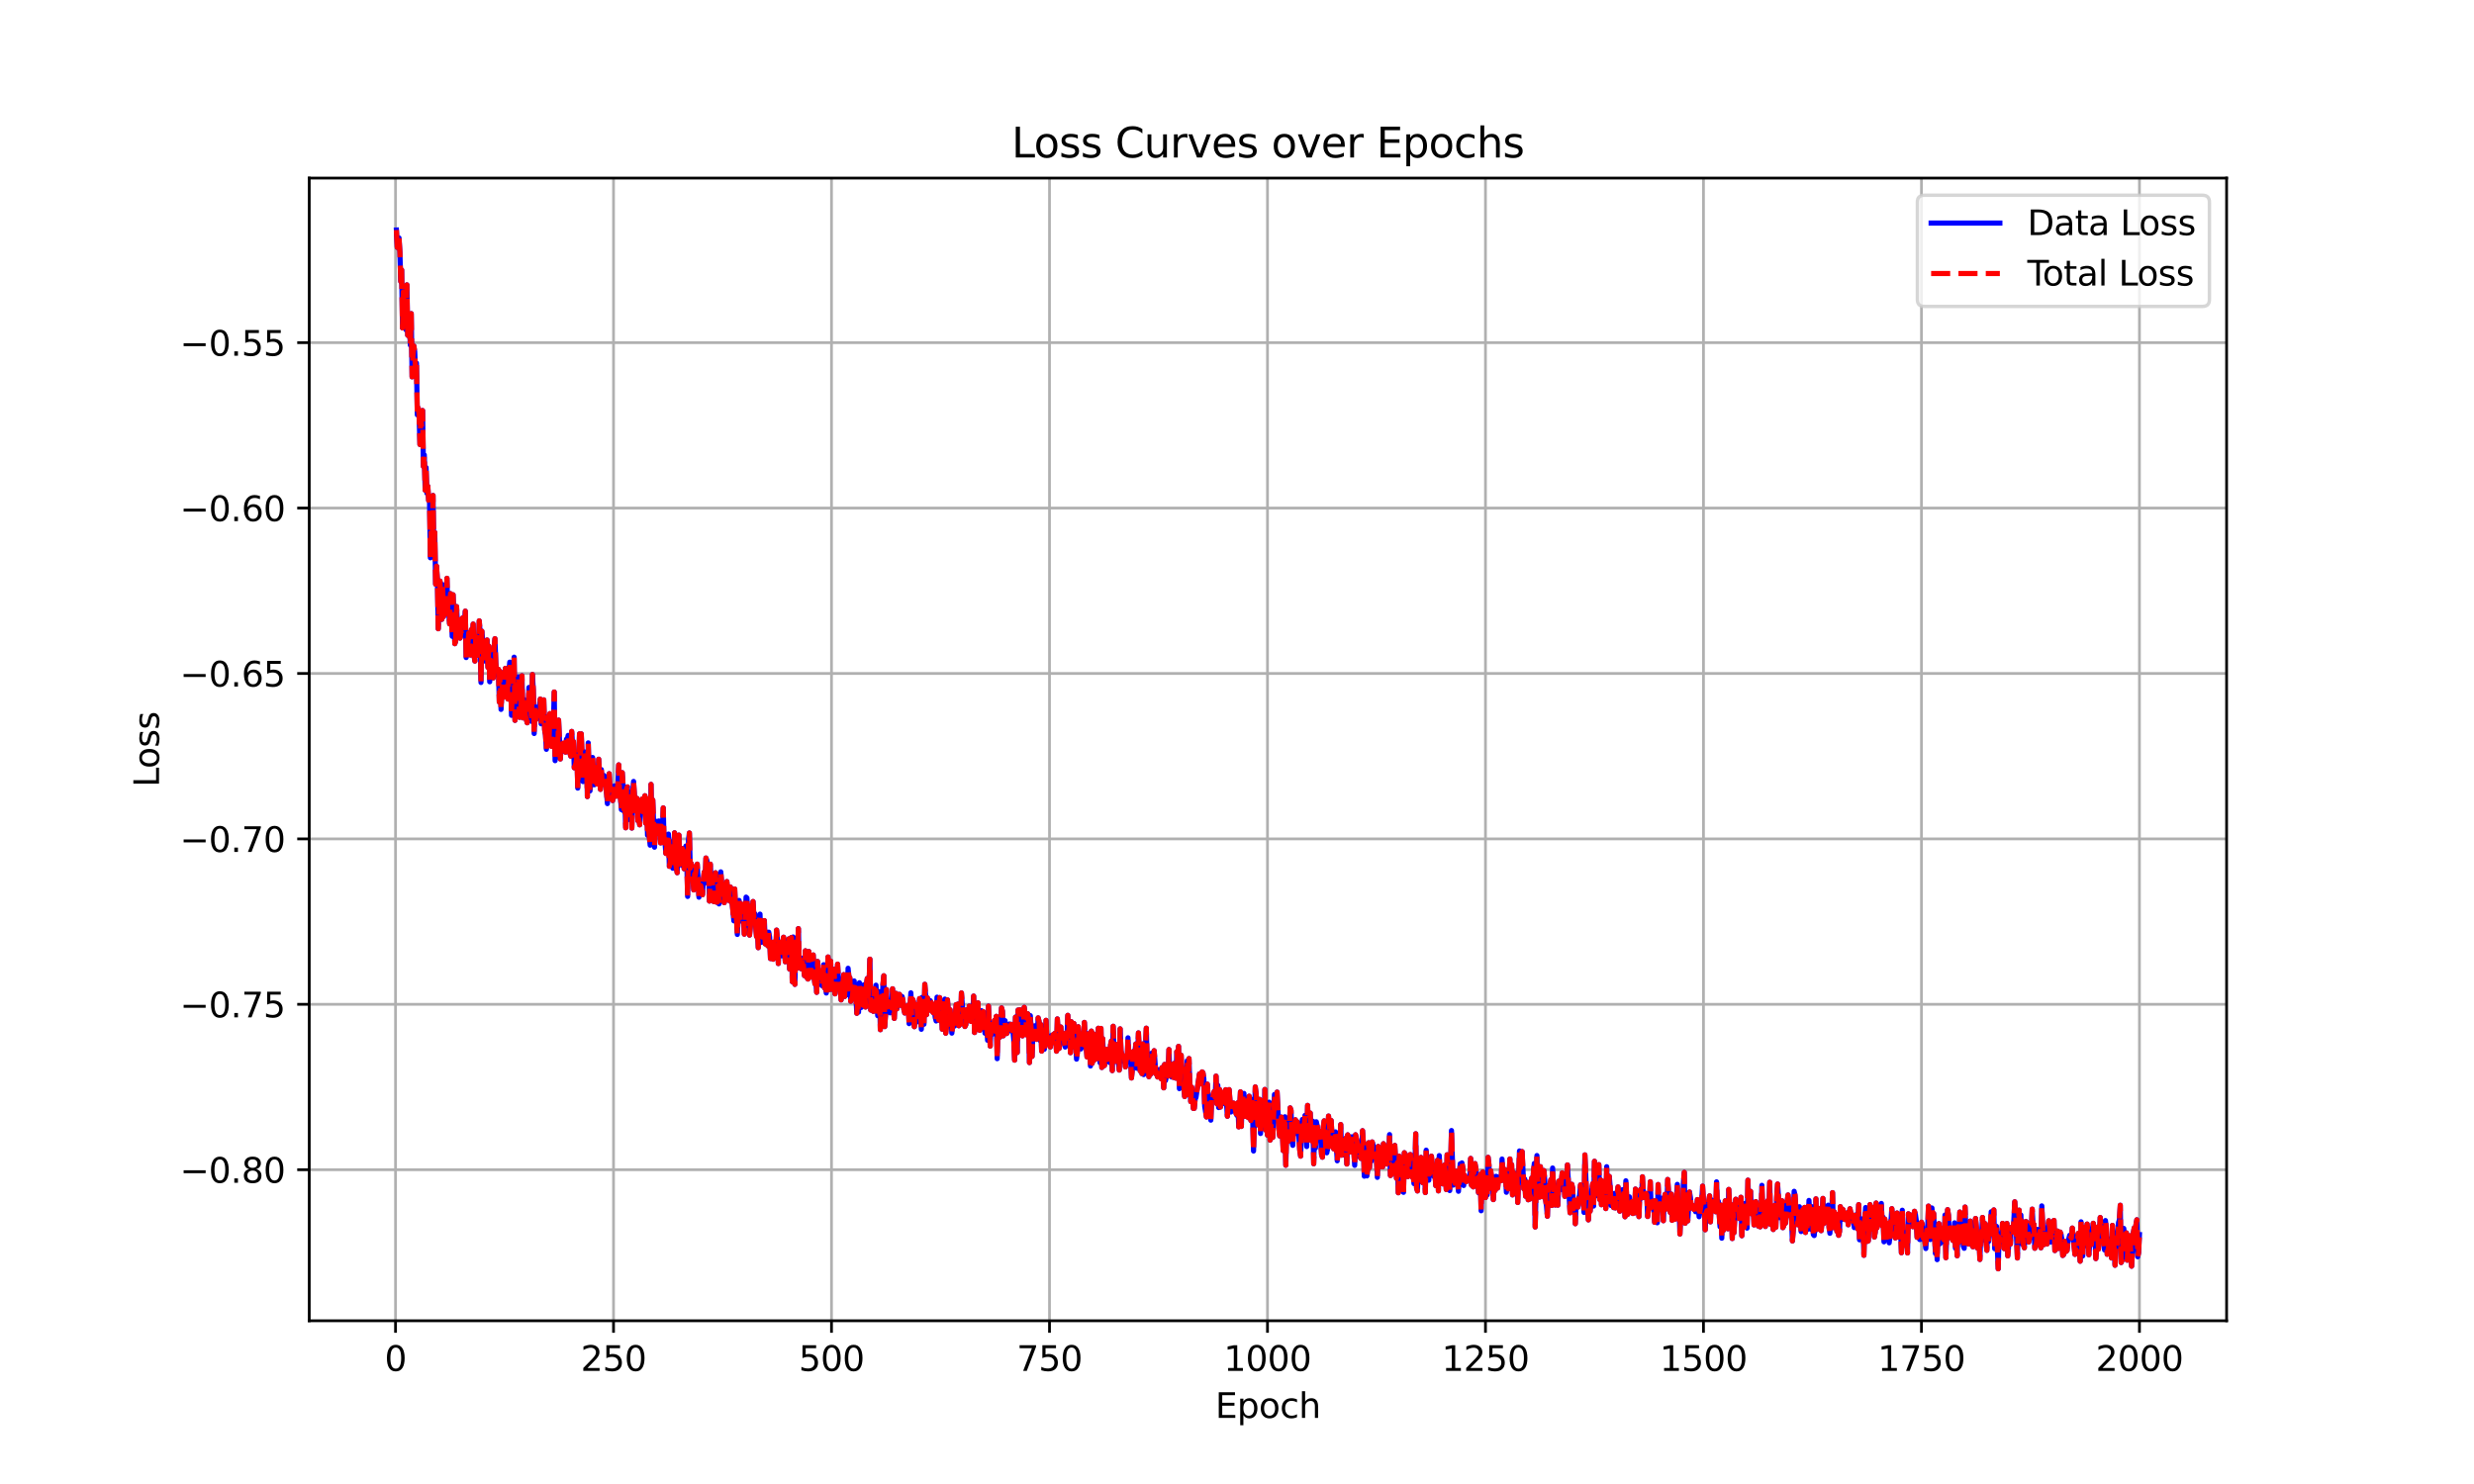 <?xml version="1.0" encoding="utf-8" standalone="no"?>
<!DOCTYPE svg PUBLIC "-//W3C//DTD SVG 1.1//EN"
  "http://www.w3.org/Graphics/SVG/1.1/DTD/svg11.dtd">
<svg xmlns:xlink="http://www.w3.org/1999/xlink" width="720pt" height="432pt" viewBox="0 0 720 432" xmlns="http://www.w3.org/2000/svg" version="1.1">
 <defs>
  <style type="text/css">*{stroke-linejoin: round; stroke-linecap: butt}</style>
 </defs>
 <g id="figure_1">
  <g id="patch_1">
   <path d="M 0 432 
L 720 432 
L 720 0 
L 0 0 
z
" style="fill: #ffffff"/>
  </g>
  <g id="axes_1">
   <g id="patch_2">
    <path d="M 90 384.48 
L 648 384.48 
L 648 51.84 
L 90 51.84 
z
" style="fill: #ffffff"/>
   </g>
   <g id="matplotlib.axis_1">
    <g id="xtick_1">
     <g id="line2d_1">
      <path d="M 115.11 384.48 
L 115.11 51.84 
" clip-path="url(#p3318998ef4)" style="fill: none; stroke: #b0b0b0; stroke-width: 0.8; stroke-linecap: square"/>
     </g>
     <g id="line2d_2">
      <defs>
       <path id="m49b8de64ee" d="M 0 0 
L 0 3.5 
" style="stroke: #000000; stroke-width: 0.8"/>
      </defs>
      <g>
       <use xlink:href="#m49b8de64ee" x="115.11" y="384.48" style="stroke: #000000; stroke-width: 0.8"/>
      </g>
     </g>
     <g id="text_1">
      <!-- 0 -->
      <g transform="translate(111.929 399.078) scale(0.1 -0.1)">
       <defs>
        <path id="DejaVuSans-30" d="M 2034 4250 
Q 1547 4250 1301 3770 
Q 1056 3291 1056 2328 
Q 1056 1369 1301 889 
Q 1547 409 2034 409 
Q 2525 409 2770 889 
Q 3016 1369 3016 2328 
Q 3016 3291 2770 3770 
Q 2525 4250 2034 4250 
z
M 2034 4750 
Q 2819 4750 3233 4129 
Q 3647 3509 3647 2328 
Q 3647 1150 3233 529 
Q 2819 -91 2034 -91 
Q 1250 -91 836 529 
Q 422 1150 422 2328 
Q 422 3509 836 4129 
Q 1250 4750 2034 4750 
z
" transform="scale(0.016)"/>
       </defs>
       <use xlink:href="#DejaVuSans-30"/>
      </g>
     </g>
    </g>
    <g id="xtick_2">
     <g id="line2d_3">
      <path d="M 178.551 384.48 
L 178.551 51.84 
" clip-path="url(#p3318998ef4)" style="fill: none; stroke: #b0b0b0; stroke-width: 0.8; stroke-linecap: square"/>
     </g>
     <g id="line2d_4">
      <g>
       <use xlink:href="#m49b8de64ee" x="178.551" y="384.48" style="stroke: #000000; stroke-width: 0.8"/>
      </g>
     </g>
     <g id="text_2">
      <!-- 250 -->
      <g transform="translate(169.007 399.078) scale(0.1 -0.1)">
       <defs>
        <path id="DejaVuSans-32" d="M 1228 531 
L 3431 531 
L 3431 0 
L 469 0 
L 469 531 
Q 828 903 1448 1529 
Q 2069 2156 2228 2338 
Q 2531 2678 2651 2914 
Q 2772 3150 2772 3378 
Q 2772 3750 2511 3984 
Q 2250 4219 1831 4219 
Q 1534 4219 1204 4116 
Q 875 4013 500 3803 
L 500 4441 
Q 881 4594 1212 4672 
Q 1544 4750 1819 4750 
Q 2544 4750 2975 4387 
Q 3406 4025 3406 3419 
Q 3406 3131 3298 2873 
Q 3191 2616 2906 2266 
Q 2828 2175 2409 1742 
Q 1991 1309 1228 531 
z
" transform="scale(0.016)"/>
        <path id="DejaVuSans-35" d="M 691 4666 
L 3169 4666 
L 3169 4134 
L 1269 4134 
L 1269 2991 
Q 1406 3038 1543 3061 
Q 1681 3084 1819 3084 
Q 2600 3084 3056 2656 
Q 3513 2228 3513 1497 
Q 3513 744 3044 326 
Q 2575 -91 1722 -91 
Q 1428 -91 1123 -41 
Q 819 9 494 109 
L 494 744 
Q 775 591 1075 516 
Q 1375 441 1709 441 
Q 2250 441 2565 725 
Q 2881 1009 2881 1497 
Q 2881 1984 2565 2268 
Q 2250 2553 1709 2553 
Q 1456 2553 1204 2497 
Q 953 2441 691 2322 
L 691 4666 
z
" transform="scale(0.016)"/>
       </defs>
       <use xlink:href="#DejaVuSans-32"/>
       <use xlink:href="#DejaVuSans-35" x="63.623"/>
       <use xlink:href="#DejaVuSans-30" x="127.246"/>
      </g>
     </g>
    </g>
    <g id="xtick_3">
     <g id="line2d_5">
      <path d="M 241.991 384.48 
L 241.991 51.84 
" clip-path="url(#p3318998ef4)" style="fill: none; stroke: #b0b0b0; stroke-width: 0.8; stroke-linecap: square"/>
     </g>
     <g id="line2d_6">
      <g>
       <use xlink:href="#m49b8de64ee" x="241.991" y="384.48" style="stroke: #000000; stroke-width: 0.8"/>
      </g>
     </g>
     <g id="text_3">
      <!-- 500 -->
      <g transform="translate(232.448 399.078) scale(0.1 -0.1)">
       <use xlink:href="#DejaVuSans-35"/>
       <use xlink:href="#DejaVuSans-30" x="63.623"/>
       <use xlink:href="#DejaVuSans-30" x="127.246"/>
      </g>
     </g>
    </g>
    <g id="xtick_4">
     <g id="line2d_7">
      <path d="M 305.432 384.48 
L 305.432 51.84 
" clip-path="url(#p3318998ef4)" style="fill: none; stroke: #b0b0b0; stroke-width: 0.8; stroke-linecap: square"/>
     </g>
     <g id="line2d_8">
      <g>
       <use xlink:href="#m49b8de64ee" x="305.432" y="384.48" style="stroke: #000000; stroke-width: 0.8"/>
      </g>
     </g>
     <g id="text_4">
      <!-- 750 -->
      <g transform="translate(295.889 399.078) scale(0.1 -0.1)">
       <defs>
        <path id="DejaVuSans-37" d="M 525 4666 
L 3525 4666 
L 3525 4397 
L 1831 0 
L 1172 0 
L 2766 4134 
L 525 4134 
L 525 4666 
z
" transform="scale(0.016)"/>
       </defs>
       <use xlink:href="#DejaVuSans-37"/>
       <use xlink:href="#DejaVuSans-35" x="63.623"/>
       <use xlink:href="#DejaVuSans-30" x="127.246"/>
      </g>
     </g>
    </g>
    <g id="xtick_5">
     <g id="line2d_9">
      <path d="M 368.873 384.48 
L 368.873 51.84 
" clip-path="url(#p3318998ef4)" style="fill: none; stroke: #b0b0b0; stroke-width: 0.8; stroke-linecap: square"/>
     </g>
     <g id="line2d_10">
      <g>
       <use xlink:href="#m49b8de64ee" x="368.873" y="384.48" style="stroke: #000000; stroke-width: 0.8"/>
      </g>
     </g>
     <g id="text_5">
      <!-- 1000 -->
      <g transform="translate(356.148 399.078) scale(0.1 -0.1)">
       <defs>
        <path id="DejaVuSans-31" d="M 794 531 
L 1825 531 
L 1825 4091 
L 703 3866 
L 703 4441 
L 1819 4666 
L 2450 4666 
L 2450 531 
L 3481 531 
L 3481 0 
L 794 0 
L 794 531 
z
" transform="scale(0.016)"/>
       </defs>
       <use xlink:href="#DejaVuSans-31"/>
       <use xlink:href="#DejaVuSans-30" x="63.623"/>
       <use xlink:href="#DejaVuSans-30" x="127.246"/>
       <use xlink:href="#DejaVuSans-30" x="190.869"/>
      </g>
     </g>
    </g>
    <g id="xtick_6">
     <g id="line2d_11">
      <path d="M 432.314 384.48 
L 432.314 51.84 
" clip-path="url(#p3318998ef4)" style="fill: none; stroke: #b0b0b0; stroke-width: 0.8; stroke-linecap: square"/>
     </g>
     <g id="line2d_12">
      <g>
       <use xlink:href="#m49b8de64ee" x="432.314" y="384.48" style="stroke: #000000; stroke-width: 0.8"/>
      </g>
     </g>
     <g id="text_6">
      <!-- 1250 -->
      <g transform="translate(419.589 399.078) scale(0.1 -0.1)">
       <use xlink:href="#DejaVuSans-31"/>
       <use xlink:href="#DejaVuSans-32" x="63.623"/>
       <use xlink:href="#DejaVuSans-35" x="127.246"/>
       <use xlink:href="#DejaVuSans-30" x="190.869"/>
      </g>
     </g>
    </g>
    <g id="xtick_7">
     <g id="line2d_13">
      <path d="M 495.755 384.48 
L 495.755 51.84 
" clip-path="url(#p3318998ef4)" style="fill: none; stroke: #b0b0b0; stroke-width: 0.8; stroke-linecap: square"/>
     </g>
     <g id="line2d_14">
      <g>
       <use xlink:href="#m49b8de64ee" x="495.755" y="384.48" style="stroke: #000000; stroke-width: 0.8"/>
      </g>
     </g>
     <g id="text_7">
      <!-- 1500 -->
      <g transform="translate(483.03 399.078) scale(0.1 -0.1)">
       <use xlink:href="#DejaVuSans-31"/>
       <use xlink:href="#DejaVuSans-35" x="63.623"/>
       <use xlink:href="#DejaVuSans-30" x="127.246"/>
       <use xlink:href="#DejaVuSans-30" x="190.869"/>
      </g>
     </g>
    </g>
    <g id="xtick_8">
     <g id="line2d_15">
      <path d="M 559.196 384.48 
L 559.196 51.84 
" clip-path="url(#p3318998ef4)" style="fill: none; stroke: #b0b0b0; stroke-width: 0.8; stroke-linecap: square"/>
     </g>
     <g id="line2d_16">
      <g>
       <use xlink:href="#m49b8de64ee" x="559.196" y="384.48" style="stroke: #000000; stroke-width: 0.8"/>
      </g>
     </g>
     <g id="text_8">
      <!-- 1750 -->
      <g transform="translate(546.471 399.078) scale(0.1 -0.1)">
       <use xlink:href="#DejaVuSans-31"/>
       <use xlink:href="#DejaVuSans-37" x="63.623"/>
       <use xlink:href="#DejaVuSans-35" x="127.246"/>
       <use xlink:href="#DejaVuSans-30" x="190.869"/>
      </g>
     </g>
    </g>
    <g id="xtick_9">
     <g id="line2d_17">
      <path d="M 622.636 384.48 
L 622.636 51.84 
" clip-path="url(#p3318998ef4)" style="fill: none; stroke: #b0b0b0; stroke-width: 0.8; stroke-linecap: square"/>
     </g>
     <g id="line2d_18">
      <g>
       <use xlink:href="#m49b8de64ee" x="622.636" y="384.48" style="stroke: #000000; stroke-width: 0.8"/>
      </g>
     </g>
     <g id="text_9">
      <!-- 2000 -->
      <g transform="translate(609.911 399.078) scale(0.1 -0.1)">
       <use xlink:href="#DejaVuSans-32"/>
       <use xlink:href="#DejaVuSans-30" x="63.623"/>
       <use xlink:href="#DejaVuSans-30" x="127.246"/>
       <use xlink:href="#DejaVuSans-30" x="190.869"/>
      </g>
     </g>
    </g>
    <g id="text_10">
     <!-- Epoch -->
     <g transform="translate(353.689 412.757) scale(0.1 -0.1)">
      <defs>
       <path id="DejaVuSans-45" d="M 628 4666 
L 3578 4666 
L 3578 4134 
L 1259 4134 
L 1259 2753 
L 3481 2753 
L 3481 2222 
L 1259 2222 
L 1259 531 
L 3634 531 
L 3634 0 
L 628 0 
L 628 4666 
z
" transform="scale(0.016)"/>
       <path id="DejaVuSans-70" d="M 1159 525 
L 1159 -1331 
L 581 -1331 
L 581 3500 
L 1159 3500 
L 1159 2969 
Q 1341 3281 1617 3432 
Q 1894 3584 2278 3584 
Q 2916 3584 3314 3078 
Q 3713 2572 3713 1747 
Q 3713 922 3314 415 
Q 2916 -91 2278 -91 
Q 1894 -91 1617 61 
Q 1341 213 1159 525 
z
M 3116 1747 
Q 3116 2381 2855 2742 
Q 2594 3103 2138 3103 
Q 1681 3103 1420 2742 
Q 1159 2381 1159 1747 
Q 1159 1113 1420 752 
Q 1681 391 2138 391 
Q 2594 391 2855 752 
Q 3116 1113 3116 1747 
z
" transform="scale(0.016)"/>
       <path id="DejaVuSans-6f" d="M 1959 3097 
Q 1497 3097 1228 2736 
Q 959 2375 959 1747 
Q 959 1119 1226 758 
Q 1494 397 1959 397 
Q 2419 397 2687 759 
Q 2956 1122 2956 1747 
Q 2956 2369 2687 2733 
Q 2419 3097 1959 3097 
z
M 1959 3584 
Q 2709 3584 3137 3096 
Q 3566 2609 3566 1747 
Q 3566 888 3137 398 
Q 2709 -91 1959 -91 
Q 1206 -91 779 398 
Q 353 888 353 1747 
Q 353 2609 779 3096 
Q 1206 3584 1959 3584 
z
" transform="scale(0.016)"/>
       <path id="DejaVuSans-63" d="M 3122 3366 
L 3122 2828 
Q 2878 2963 2633 3030 
Q 2388 3097 2138 3097 
Q 1578 3097 1268 2742 
Q 959 2388 959 1747 
Q 959 1106 1268 751 
Q 1578 397 2138 397 
Q 2388 397 2633 464 
Q 2878 531 3122 666 
L 3122 134 
Q 2881 22 2623 -34 
Q 2366 -91 2075 -91 
Q 1284 -91 818 406 
Q 353 903 353 1747 
Q 353 2603 823 3093 
Q 1294 3584 2113 3584 
Q 2378 3584 2631 3529 
Q 2884 3475 3122 3366 
z
" transform="scale(0.016)"/>
       <path id="DejaVuSans-68" d="M 3513 2113 
L 3513 0 
L 2938 0 
L 2938 2094 
Q 2938 2591 2744 2837 
Q 2550 3084 2163 3084 
Q 1697 3084 1428 2787 
Q 1159 2491 1159 1978 
L 1159 0 
L 581 0 
L 581 4863 
L 1159 4863 
L 1159 2956 
Q 1366 3272 1645 3428 
Q 1925 3584 2291 3584 
Q 2894 3584 3203 3211 
Q 3513 2838 3513 2113 
z
" transform="scale(0.016)"/>
      </defs>
      <use xlink:href="#DejaVuSans-45"/>
      <use xlink:href="#DejaVuSans-70" x="63.184"/>
      <use xlink:href="#DejaVuSans-6f" x="126.66"/>
      <use xlink:href="#DejaVuSans-63" x="187.842"/>
      <use xlink:href="#DejaVuSans-68" x="242.822"/>
     </g>
    </g>
   </g>
   <g id="matplotlib.axis_2">
    <g id="ytick_1">
     <g id="line2d_19">
      <path d="M 90 340.507 
L 648 340.507 
" clip-path="url(#p3318998ef4)" style="fill: none; stroke: #b0b0b0; stroke-width: 0.8; stroke-linecap: square"/>
     </g>
     <g id="line2d_20">
      <defs>
       <path id="mfbfd628c3d" d="M 0 0 
L -3.5 0 
" style="stroke: #000000; stroke-width: 0.8"/>
      </defs>
      <g>
       <use xlink:href="#mfbfd628c3d" x="90" y="340.507" style="stroke: #000000; stroke-width: 0.8"/>
      </g>
     </g>
     <g id="text_11">
      <!-- −0.80 -->
      <g transform="translate(52.355 344.306) scale(0.1 -0.1)">
       <defs>
        <path id="DejaVuSans-2212" d="M 678 2272 
L 4684 2272 
L 4684 1741 
L 678 1741 
L 678 2272 
z
" transform="scale(0.016)"/>
        <path id="DejaVuSans-2e" d="M 684 794 
L 1344 794 
L 1344 0 
L 684 0 
L 684 794 
z
" transform="scale(0.016)"/>
        <path id="DejaVuSans-38" d="M 2034 2216 
Q 1584 2216 1326 1975 
Q 1069 1734 1069 1313 
Q 1069 891 1326 650 
Q 1584 409 2034 409 
Q 2484 409 2743 651 
Q 3003 894 3003 1313 
Q 3003 1734 2745 1975 
Q 2488 2216 2034 2216 
z
M 1403 2484 
Q 997 2584 770 2862 
Q 544 3141 544 3541 
Q 544 4100 942 4425 
Q 1341 4750 2034 4750 
Q 2731 4750 3128 4425 
Q 3525 4100 3525 3541 
Q 3525 3141 3298 2862 
Q 3072 2584 2669 2484 
Q 3125 2378 3379 2068 
Q 3634 1759 3634 1313 
Q 3634 634 3220 271 
Q 2806 -91 2034 -91 
Q 1263 -91 848 271 
Q 434 634 434 1313 
Q 434 1759 690 2068 
Q 947 2378 1403 2484 
z
M 1172 3481 
Q 1172 3119 1398 2916 
Q 1625 2713 2034 2713 
Q 2441 2713 2670 2916 
Q 2900 3119 2900 3481 
Q 2900 3844 2670 4047 
Q 2441 4250 2034 4250 
Q 1625 4250 1398 4047 
Q 1172 3844 1172 3481 
z
" transform="scale(0.016)"/>
       </defs>
       <use xlink:href="#DejaVuSans-2212"/>
       <use xlink:href="#DejaVuSans-30" x="83.789"/>
       <use xlink:href="#DejaVuSans-2e" x="147.412"/>
       <use xlink:href="#DejaVuSans-38" x="179.199"/>
       <use xlink:href="#DejaVuSans-30" x="242.822"/>
      </g>
     </g>
    </g>
    <g id="ytick_2">
     <g id="line2d_21">
      <path d="M 90 292.356 
L 648 292.356 
" clip-path="url(#p3318998ef4)" style="fill: none; stroke: #b0b0b0; stroke-width: 0.8; stroke-linecap: square"/>
     </g>
     <g id="line2d_22">
      <g>
       <use xlink:href="#mfbfd628c3d" x="90" y="292.356" style="stroke: #000000; stroke-width: 0.8"/>
      </g>
     </g>
     <g id="text_12">
      <!-- −0.75 -->
      <g transform="translate(52.355 296.155) scale(0.1 -0.1)">
       <use xlink:href="#DejaVuSans-2212"/>
       <use xlink:href="#DejaVuSans-30" x="83.789"/>
       <use xlink:href="#DejaVuSans-2e" x="147.412"/>
       <use xlink:href="#DejaVuSans-37" x="179.199"/>
       <use xlink:href="#DejaVuSans-35" x="242.822"/>
      </g>
     </g>
    </g>
    <g id="ytick_3">
     <g id="line2d_23">
      <path d="M 90 244.205 
L 648 244.205 
" clip-path="url(#p3318998ef4)" style="fill: none; stroke: #b0b0b0; stroke-width: 0.8; stroke-linecap: square"/>
     </g>
     <g id="line2d_24">
      <g>
       <use xlink:href="#mfbfd628c3d" x="90" y="244.205" style="stroke: #000000; stroke-width: 0.8"/>
      </g>
     </g>
     <g id="text_13">
      <!-- −0.70 -->
      <g transform="translate(52.355 248.004) scale(0.1 -0.1)">
       <use xlink:href="#DejaVuSans-2212"/>
       <use xlink:href="#DejaVuSans-30" x="83.789"/>
       <use xlink:href="#DejaVuSans-2e" x="147.412"/>
       <use xlink:href="#DejaVuSans-37" x="179.199"/>
       <use xlink:href="#DejaVuSans-30" x="242.822"/>
      </g>
     </g>
    </g>
    <g id="ytick_4">
     <g id="line2d_25">
      <path d="M 90 196.054 
L 648 196.054 
" clip-path="url(#p3318998ef4)" style="fill: none; stroke: #b0b0b0; stroke-width: 0.8; stroke-linecap: square"/>
     </g>
     <g id="line2d_26">
      <g>
       <use xlink:href="#mfbfd628c3d" x="90" y="196.054" style="stroke: #000000; stroke-width: 0.8"/>
      </g>
     </g>
     <g id="text_14">
      <!-- −0.65 -->
      <g transform="translate(52.355 199.853) scale(0.1 -0.1)">
       <defs>
        <path id="DejaVuSans-36" d="M 2113 2584 
Q 1688 2584 1439 2293 
Q 1191 2003 1191 1497 
Q 1191 994 1439 701 
Q 1688 409 2113 409 
Q 2538 409 2786 701 
Q 3034 994 3034 1497 
Q 3034 2003 2786 2293 
Q 2538 2584 2113 2584 
z
M 3366 4563 
L 3366 3988 
Q 3128 4100 2886 4159 
Q 2644 4219 2406 4219 
Q 1781 4219 1451 3797 
Q 1122 3375 1075 2522 
Q 1259 2794 1537 2939 
Q 1816 3084 2150 3084 
Q 2853 3084 3261 2657 
Q 3669 2231 3669 1497 
Q 3669 778 3244 343 
Q 2819 -91 2113 -91 
Q 1303 -91 875 529 
Q 447 1150 447 2328 
Q 447 3434 972 4092 
Q 1497 4750 2381 4750 
Q 2619 4750 2861 4703 
Q 3103 4656 3366 4563 
z
" transform="scale(0.016)"/>
       </defs>
       <use xlink:href="#DejaVuSans-2212"/>
       <use xlink:href="#DejaVuSans-30" x="83.789"/>
       <use xlink:href="#DejaVuSans-2e" x="147.412"/>
       <use xlink:href="#DejaVuSans-36" x="179.199"/>
       <use xlink:href="#DejaVuSans-35" x="242.822"/>
      </g>
     </g>
    </g>
    <g id="ytick_5">
     <g id="line2d_27">
      <path d="M 90 147.903 
L 648 147.903 
" clip-path="url(#p3318998ef4)" style="fill: none; stroke: #b0b0b0; stroke-width: 0.8; stroke-linecap: square"/>
     </g>
     <g id="line2d_28">
      <g>
       <use xlink:href="#mfbfd628c3d" x="90" y="147.903" style="stroke: #000000; stroke-width: 0.8"/>
      </g>
     </g>
     <g id="text_15">
      <!-- −0.60 -->
      <g transform="translate(52.355 151.702) scale(0.1 -0.1)">
       <use xlink:href="#DejaVuSans-2212"/>
       <use xlink:href="#DejaVuSans-30" x="83.789"/>
       <use xlink:href="#DejaVuSans-2e" x="147.412"/>
       <use xlink:href="#DejaVuSans-36" x="179.199"/>
       <use xlink:href="#DejaVuSans-30" x="242.822"/>
      </g>
     </g>
    </g>
    <g id="ytick_6">
     <g id="line2d_29">
      <path d="M 90 99.752 
L 648 99.752 
" clip-path="url(#p3318998ef4)" style="fill: none; stroke: #b0b0b0; stroke-width: 0.8; stroke-linecap: square"/>
     </g>
     <g id="line2d_30">
      <g>
       <use xlink:href="#mfbfd628c3d" x="90" y="99.752" style="stroke: #000000; stroke-width: 0.8"/>
      </g>
     </g>
     <g id="text_16">
      <!-- −0.55 -->
      <g transform="translate(52.355 103.551) scale(0.1 -0.1)">
       <use xlink:href="#DejaVuSans-2212"/>
       <use xlink:href="#DejaVuSans-30" x="83.789"/>
       <use xlink:href="#DejaVuSans-2e" x="147.412"/>
       <use xlink:href="#DejaVuSans-35" x="179.199"/>
       <use xlink:href="#DejaVuSans-35" x="242.822"/>
      </g>
     </g>
    </g>
    <g id="text_17">
     <!-- Loss -->
     <g transform="translate(46.275 229.127) rotate(-90) scale(0.1 -0.1)">
      <defs>
       <path id="DejaVuSans-4c" d="M 628 4666 
L 1259 4666 
L 1259 531 
L 3531 531 
L 3531 0 
L 628 0 
L 628 4666 
z
" transform="scale(0.016)"/>
       <path id="DejaVuSans-73" d="M 2834 3397 
L 2834 2853 
Q 2591 2978 2328 3040 
Q 2066 3103 1784 3103 
Q 1356 3103 1142 2972 
Q 928 2841 928 2578 
Q 928 2378 1081 2264 
Q 1234 2150 1697 2047 
L 1894 2003 
Q 2506 1872 2764 1633 
Q 3022 1394 3022 966 
Q 3022 478 2636 193 
Q 2250 -91 1575 -91 
Q 1294 -91 989 -36 
Q 684 19 347 128 
L 347 722 
Q 666 556 975 473 
Q 1284 391 1588 391 
Q 1994 391 2212 530 
Q 2431 669 2431 922 
Q 2431 1156 2273 1281 
Q 2116 1406 1581 1522 
L 1381 1569 
Q 847 1681 609 1914 
Q 372 2147 372 2553 
Q 372 3047 722 3315 
Q 1072 3584 1716 3584 
Q 2034 3584 2315 3537 
Q 2597 3491 2834 3397 
z
" transform="scale(0.016)"/>
      </defs>
      <use xlink:href="#DejaVuSans-4c"/>
      <use xlink:href="#DejaVuSans-6f" x="53.963"/>
      <use xlink:href="#DejaVuSans-73" x="115.145"/>
      <use xlink:href="#DejaVuSans-73" x="167.244"/>
     </g>
    </g>
   </g>
   <g id="line2d_31">
    <path d="M 115.364 66.96 
L 115.617 72.015 
L 116.125 69.271 
L 116.379 73.465 
L 116.632 81.92 
L 116.886 78.587 
L 117.14 95.457 
L 117.394 84.975 
L 117.648 92.492 
L 117.901 95.212 
L 118.155 96.027 
L 118.409 82.925 
L 118.663 97.603 
L 118.916 92.674 
L 119.17 95.82 
L 119.424 100.484 
L 119.678 91.303 
L 119.931 109.692 
L 120.185 103.43 
L 120.439 100.724 
L 120.693 102.366 
L 120.946 108.726 
L 121.2 105.7 
L 121.454 120.759 
L 121.708 118.771 
L 121.961 120.544 
L 122.215 129.393 
L 122.469 121.721 
L 122.723 124.246 
L 122.977 119.516 
L 123.23 135.773 
L 123.484 132.438 
L 123.738 142.692 
L 123.992 136.1 
L 124.245 143.601 
L 124.499 141.536 
L 124.753 145.674 
L 125.007 145.874 
L 125.26 162.383 
L 125.514 153.766 
L 125.768 159.555 
L 126.022 144.246 
L 126.275 162.25 
L 126.529 155.006 
L 126.783 170.055 
L 127.037 164.802 
L 127.291 168.645 
L 127.544 183.029 
L 128.052 169.151 
L 128.559 180.296 
L 128.813 170.175 
L 129.067 179.499 
L 129.321 174.104 
L 129.828 177.483 
L 130.082 168.344 
L 130.336 178.759 
L 130.589 178.151 
L 130.843 181.61 
L 131.097 172.811 
L 131.604 185.234 
L 131.858 173.15 
L 132.366 187.382 
L 132.62 186.596 
L 132.873 176.574 
L 133.127 181.411 
L 133.381 183.01 
L 133.635 180.368 
L 133.888 185.754 
L 134.142 183.722 
L 134.396 184.961 
L 134.65 179.859 
L 134.903 180.806 
L 135.157 181.181 
L 135.411 177.909 
L 135.665 191.419 
L 135.918 189.945 
L 136.426 184.254 
L 136.68 186.642 
L 136.934 190.681 
L 137.187 183.302 
L 137.441 186.134 
L 137.695 181.673 
L 137.949 190.716 
L 138.202 192.431 
L 138.456 185.29 
L 138.71 185.813 
L 138.964 190.764 
L 139.217 188.613 
L 139.471 180.733 
L 139.725 184.022 
L 139.979 198.674 
L 140.232 183.732 
L 140.486 186.4 
L 140.74 191.345 
L 140.994 192.427 
L 141.247 186.599 
L 141.501 191.353 
L 141.755 186.318 
L 142.009 194.263 
L 142.263 188.088 
L 142.516 198.463 
L 142.77 192.174 
L 143.024 196.862 
L 143.278 193.501 
L 143.531 197.344 
L 143.785 188.761 
L 144.039 185.93 
L 144.293 192.972 
L 144.546 196.152 
L 144.8 196.634 
L 145.054 194.846 
L 145.308 204.356 
L 145.561 195.48 
L 145.815 206.507 
L 146.069 201.389 
L 146.323 198.979 
L 146.577 198.45 
L 146.83 202.897 
L 147.084 194.553 
L 147.592 197.593 
L 147.845 203.506 
L 148.099 195.579 
L 148.353 192.759 
L 148.607 196.214 
L 148.86 208.237 
L 149.114 199.487 
L 149.368 197.897 
L 149.622 191.306 
L 149.875 209.688 
L 150.129 198.376 
L 150.637 202.409 
L 150.89 197.036 
L 151.144 208.802 
L 151.398 199.76 
L 151.652 206.12 
L 151.906 196.73 
L 152.159 208.978 
L 152.413 203.572 
L 152.667 205.504 
L 152.921 208.365 
L 153.428 210.407 
L 153.682 207.852 
L 153.936 200.123 
L 154.189 207.413 
L 154.443 204.456 
L 154.697 209.989 
L 154.951 196.359 
L 155.204 200.841 
L 155.458 213.529 
L 155.712 205.711 
L 155.966 209.472 
L 156.22 207.973 
L 156.473 208.388 
L 156.981 205.358 
L 157.235 203.516 
L 157.488 210.703 
L 157.742 207.938 
L 157.996 209.076 
L 158.25 203.73 
L 158.503 212.43 
L 158.757 213.909 
L 159.011 218.129 
L 159.265 208.856 
L 159.518 208.567 
L 159.772 215.916 
L 160.026 207.737 
L 160.28 209.604 
L 160.533 217.277 
L 161.041 211.34 
L 161.295 201.45 
L 161.549 221.436 
L 161.802 215.297 
L 162.056 218.162 
L 162.31 218.035 
L 162.564 209.64 
L 163.071 220.934 
L 163.325 216.94 
L 163.579 218.611 
L 163.832 216.379 
L 164.086 218.619 
L 164.34 216.971 
L 164.594 218.947 
L 164.847 215.181 
L 165.101 215.096 
L 165.355 214.071 
L 165.609 218.405 
L 166.116 220.118 
L 166.37 212.924 
L 166.624 216.523 
L 166.878 215.874 
L 167.131 223.5 
L 167.639 222.179 
L 167.893 220.044 
L 168.146 229.425 
L 168.654 213.631 
L 168.908 219.217 
L 169.161 213.637 
L 169.669 227.52 
L 169.923 218.807 
L 170.176 224.028 
L 170.43 226.629 
L 170.684 220.989 
L 170.938 231.874 
L 171.192 216.251 
L 171.445 225.643 
L 171.699 230.234 
L 171.953 228.064 
L 172.207 220.586 
L 172.46 220.503 
L 172.968 228.447 
L 173.222 227.451 
L 173.475 223.327 
L 173.729 228.235 
L 173.983 226.601 
L 174.237 221.018 
L 174.744 229.782 
L 174.998 224.033 
L 175.252 228.368 
L 175.506 226.275 
L 175.759 225.743 
L 176.013 227.082 
L 176.267 227.613 
L 176.774 233.937 
L 177.028 226.678 
L 177.282 225.234 
L 177.536 229.996 
L 177.789 229.254 
L 178.043 232.02 
L 178.297 233.04 
L 178.804 228.785 
L 179.058 228.834 
L 179.312 231.783 
L 179.566 231.502 
L 179.82 228.153 
L 180.073 222.657 
L 180.327 231.983 
L 180.581 232.248 
L 180.835 235.681 
L 181.088 224.93 
L 181.342 228.711 
L 181.596 236.174 
L 181.85 232.736 
L 182.103 240.971 
L 182.357 229.602 
L 182.611 229.07 
L 182.865 235.094 
L 183.372 238.667 
L 183.626 230.604 
L 183.88 241.042 
L 184.133 230.741 
L 184.387 227.483 
L 184.641 231.59 
L 184.895 232.895 
L 185.149 236.108 
L 185.402 232.439 
L 185.656 238.918 
L 185.91 238.462 
L 186.164 240.11 
L 186.417 236.048 
L 186.671 235.444 
L 186.925 232.578 
L 187.179 236.379 
L 187.432 232.941 
L 187.686 231.646 
L 187.94 239.649 
L 188.194 232.493 
L 188.447 243.119 
L 188.701 240.838 
L 189.209 246.04 
L 189.463 228.353 
L 189.716 243.168 
L 189.97 232.89 
L 190.478 246.625 
L 190.731 240.087 
L 191.239 239.08 
L 191.493 242.618 
L 191.746 238.99 
L 192 239.111 
L 192.254 245.365 
L 192.508 240.522 
L 192.761 242.279 
L 193.015 235.194 
L 193.269 245.417 
L 193.523 245.036 
L 193.776 248.428 
L 194.03 246.755 
L 194.284 243.816 
L 194.538 242.808 
L 194.792 252.181 
L 195.045 251.011 
L 195.299 245.034 
L 195.807 252.758 
L 196.06 250.7 
L 196.314 242.435 
L 196.568 250.968 
L 197.075 254.043 
L 197.583 243.105 
L 197.837 251.603 
L 198.09 249.308 
L 198.344 251.827 
L 198.598 247.04 
L 198.852 249.302 
L 199.106 252.904 
L 199.613 246.282 
L 199.867 250.876 
L 200.121 260.958 
L 200.374 244.388 
L 200.628 242.49 
L 200.882 252.736 
L 201.136 251.346 
L 201.389 252.16 
L 201.897 259.057 
L 202.151 254.422 
L 202.404 254.683 
L 202.658 252.6 
L 202.912 251.553 
L 203.419 261.18 
L 203.673 258.56 
L 203.927 257.797 
L 204.181 258.848 
L 204.435 260.471 
L 204.688 256.134 
L 204.942 253.875 
L 205.196 257.008 
L 205.45 249.776 
L 205.703 250.403 
L 205.957 252.429 
L 206.211 253.164 
L 206.465 262.302 
L 206.718 251.56 
L 206.972 256.702 
L 207.226 255.439 
L 207.733 262.467 
L 207.987 255.822 
L 208.241 254.073 
L 208.495 262.626 
L 208.749 262.609 
L 209.002 257.815 
L 209.256 263.143 
L 209.51 260.237 
L 209.764 253.801 
L 210.271 260.488 
L 210.525 260.345 
L 210.779 262.772 
L 211.032 257.398 
L 211.286 259.751 
L 211.54 256.641 
L 212.047 262.071 
L 212.301 259.128 
L 212.555 258.226 
L 212.809 262.637 
L 213.062 262.701 
L 213.57 268.056 
L 213.824 258.794 
L 214.078 265.217 
L 214.331 267.227 
L 214.585 272.024 
L 215.093 262.12 
L 215.346 268.151 
L 215.6 266.433 
L 215.854 263.218 
L 216.108 264.994 
L 216.361 265.556 
L 216.615 271.929 
L 216.869 268.183 
L 217.123 261.158 
L 217.376 261.39 
L 217.63 267.058 
L 217.884 263.898 
L 218.138 272.209 
L 218.392 269.47 
L 218.645 263.711 
L 218.899 267.044 
L 219.153 262.446 
L 219.407 266.945 
L 219.66 265.965 
L 220.168 272.611 
L 220.422 270.421 
L 220.675 275.873 
L 220.929 269.18 
L 221.183 266.105 
L 221.437 274.351 
L 221.944 270.232 
L 222.198 274.302 
L 222.452 267.998 
L 222.705 274.769 
L 222.959 272.406 
L 223.213 273.259 
L 223.467 275.337 
L 223.721 271.357 
L 223.974 272.79 
L 224.228 279.038 
L 224.482 276.649 
L 224.736 276.322 
L 224.989 279.228 
L 225.243 274.255 
L 225.497 278.072 
L 225.751 277.329 
L 226.004 270.762 
L 226.258 273.527 
L 226.512 280.48 
L 226.766 274.662 
L 227.019 274.317 
L 227.273 274.683 
L 227.527 278.239 
L 227.781 274.604 
L 228.035 272.831 
L 228.542 279.97 
L 228.796 274.489 
L 229.05 277.412 
L 229.303 278.193 
L 229.557 273.328 
L 229.811 282.11 
L 230.065 281.235 
L 230.318 272.926 
L 230.572 285.762 
L 230.826 272.757 
L 231.08 284.682 
L 231.333 286.546 
L 231.587 274.231 
L 231.841 281.883 
L 232.095 278.192 
L 232.348 270.327 
L 232.602 280.826 
L 232.856 279.341 
L 233.11 281.97 
L 233.364 281.813 
L 233.617 278.898 
L 234.125 284.013 
L 234.379 276.788 
L 234.632 278.946 
L 234.886 284.644 
L 235.14 285.001 
L 235.394 276.99 
L 235.647 284.294 
L 235.901 284.445 
L 236.155 278.075 
L 236.409 279.258 
L 236.662 277.995 
L 236.916 284.324 
L 237.17 286.412 
L 237.424 285.546 
L 237.678 288.869 
L 237.931 279.892 
L 238.185 285.731 
L 238.439 282.525 
L 238.693 285.759 
L 238.946 285.719 
L 239.2 286.922 
L 239.454 285.43 
L 239.708 280.828 
L 239.961 287.589 
L 240.215 286.669 
L 240.469 289.08 
L 240.723 285.055 
L 240.976 278.583 
L 241.23 285.925 
L 241.484 288.045 
L 241.738 279.785 
L 241.991 287.182 
L 242.499 288.138 
L 242.753 282.175 
L 243.007 289.316 
L 243.26 285.286 
L 243.514 284.799 
L 243.768 280.668 
L 244.022 285.562 
L 244.529 287.753 
L 244.783 291.068 
L 245.037 287.275 
L 245.29 286.383 
L 245.544 283.733 
L 245.798 290.087 
L 246.052 283.948 
L 246.305 287.693 
L 246.559 289.573 
L 246.813 281.869 
L 247.067 284.508 
L 247.321 284.629 
L 247.574 291.463 
L 248.082 290.083 
L 248.336 286.993 
L 248.589 285.563 
L 248.843 289.42 
L 249.097 290.178 
L 249.351 294.968 
L 249.604 291.713 
L 249.858 294.631 
L 250.112 286.074 
L 250.366 293.005 
L 250.619 293.288 
L 250.873 288.152 
L 251.127 292.643 
L 251.381 286.69 
L 251.634 287.553 
L 251.888 293.145 
L 252.142 286.552 
L 252.396 284.852 
L 252.65 289.886 
L 252.903 286.898 
L 253.157 279.223 
L 253.411 294.029 
L 253.918 290.311 
L 254.172 294.4 
L 254.426 287.832 
L 254.68 289.401 
L 254.933 286.792 
L 255.441 295.674 
L 255.948 288.681 
L 256.202 299.744 
L 256.456 291.872 
L 256.71 292.596 
L 256.964 286.518 
L 257.217 284.055 
L 257.471 298.841 
L 257.725 295.178 
L 257.979 288.071 
L 258.232 293.161 
L 258.486 291.567 
L 258.74 291.947 
L 258.994 294.836 
L 259.247 291.879 
L 259.501 293.418 
L 259.755 287.842 
L 260.009 293.785 
L 260.262 296.464 
L 260.516 290.015 
L 260.77 289.182 
L 261.024 293.678 
L 261.278 292.549 
L 261.531 289.828 
L 261.785 289.475 
L 262.039 291.919 
L 262.293 292.675 
L 262.546 290.117 
L 262.8 291.532 
L 263.054 293.861 
L 263.308 294.886 
L 263.561 293.771 
L 263.815 293.863 
L 264.069 294.426 
L 264.323 292.613 
L 264.576 297.988 
L 265.084 289.012 
L 265.338 295.81 
L 265.591 290.919 
L 265.845 291.567 
L 266.099 298.871 
L 266.607 292.466 
L 266.86 293.096 
L 267.114 297.44 
L 267.368 296.224 
L 267.622 290.696 
L 267.875 293.653 
L 268.129 299.628 
L 268.383 290.337 
L 268.637 298.21 
L 268.89 298.163 
L 269.144 286.551 
L 269.398 289.943 
L 269.652 295.374 
L 269.905 290.506 
L 270.159 294.173 
L 270.413 291.921 
L 270.667 291.26 
L 271.174 292.12 
L 271.428 294.568 
L 271.682 294.848 
L 271.936 294.217 
L 272.189 296.236 
L 272.443 297.214 
L 272.697 290.282 
L 273.204 296.925 
L 273.458 290.408 
L 273.712 297.192 
L 273.966 293.047 
L 274.219 299.611 
L 274.473 295.005 
L 274.727 294.036 
L 274.981 290.839 
L 275.234 300.765 
L 275.488 298.259 
L 275.742 291.073 
L 275.996 294.655 
L 276.25 295.79 
L 276.503 293.967 
L 277.011 300.747 
L 277.265 298.074 
L 277.518 296.697 
L 277.772 298.704 
L 278.28 292.447 
L 278.533 296.377 
L 278.787 292.289 
L 279.041 298.599 
L 279.295 294.276 
L 279.548 298.131 
L 279.802 289.056 
L 280.31 295.907 
L 280.564 294.563 
L 280.817 298.817 
L 281.071 298.323 
L 281.325 293.976 
L 281.832 296.939 
L 282.086 292.888 
L 282.34 297.154 
L 282.594 297.328 
L 282.847 297.234 
L 283.101 295.152 
L 283.355 289.971 
L 283.609 300.564 
L 283.862 296.995 
L 284.116 296.451 
L 284.37 298.678 
L 284.624 291.933 
L 284.877 299.735 
L 285.131 299.923 
L 285.385 295.487 
L 285.639 294.223 
L 285.893 299.169 
L 286.146 294.492 
L 286.654 300.77 
L 286.908 300.302 
L 287.161 297.464 
L 287.415 302.825 
L 287.669 292.887 
L 288.176 304.519 
L 288.43 298.908 
L 288.684 298.178 
L 289.191 300.962 
L 289.445 297.033 
L 289.699 300.24 
L 289.953 295.861 
L 290.207 308.188 
L 290.46 299.387 
L 290.714 301.97 
L 290.968 301.935 
L 291.475 293.405 
L 291.729 294.347 
L 291.983 301.523 
L 292.49 297.108 
L 292.744 300.425 
L 292.998 300.852 
L 293.252 299.253 
L 293.505 300.215 
L 293.759 298.091 
L 294.013 299.621 
L 294.267 298.185 
L 294.774 299.931 
L 295.028 302.54 
L 295.282 308.612 
L 295.536 296.091 
L 295.789 296.339 
L 296.043 306.395 
L 296.297 294.03 
L 296.551 295.126 
L 296.804 293.948 
L 297.058 294.324 
L 297.312 295.332 
L 297.566 301.541 
L 297.819 298.601 
L 298.073 293.233 
L 298.327 295.729 
L 298.581 296.608 
L 298.834 301.279 
L 299.088 295.116 
L 299.342 296.972 
L 299.596 309.309 
L 299.85 295.658 
L 300.103 299.695 
L 300.357 307.53 
L 300.611 300.542 
L 300.865 302.285 
L 301.118 298.611 
L 301.372 299.147 
L 301.626 302.56 
L 301.88 300.761 
L 302.133 296.316 
L 302.387 297.316 
L 302.641 302.844 
L 302.895 298.246 
L 303.148 305.981 
L 303.402 304.933 
L 303.656 299.844 
L 303.91 305.448 
L 304.163 304.15 
L 304.417 297.025 
L 304.671 302.665 
L 304.925 303.539 
L 305.179 302.042 
L 305.432 302.968 
L 305.686 304.769 
L 305.94 301.46 
L 306.194 303.55 
L 306.447 301.224 
L 306.701 302.126 
L 306.955 300.842 
L 307.209 301.782 
L 307.462 306.008 
L 307.716 296.623 
L 308.224 305.215 
L 308.477 303.724 
L 308.731 298.967 
L 308.985 303.512 
L 309.239 300.923 
L 309.493 301.512 
L 310 304.796 
L 310.254 300.666 
L 310.508 302.334 
L 310.761 295.573 
L 311.015 300.506 
L 311.269 297.457 
L 311.523 306.435 
L 311.776 297.426 
L 312.284 304.706 
L 312.538 297.955 
L 312.791 304.093 
L 313.045 303.228 
L 313.299 308.319 
L 313.553 306.289 
L 313.806 298.892 
L 314.06 303.122 
L 314.314 303.974 
L 314.568 305.36 
L 314.822 304.717 
L 315.075 300.907 
L 315.329 302.968 
L 315.583 297.633 
L 315.837 303.173 
L 316.09 304.309 
L 316.344 307.662 
L 316.598 300.933 
L 316.852 304.848 
L 317.105 304.907 
L 317.359 310.312 
L 317.613 300.159 
L 317.867 309.516 
L 318.12 300.887 
L 318.374 308.653 
L 318.628 304.636 
L 318.882 303.462 
L 319.389 308.187 
L 319.643 299.335 
L 319.897 302.615 
L 320.151 309.39 
L 320.404 299.38 
L 320.658 310.736 
L 320.912 302.369 
L 321.166 307.861 
L 321.419 310.186 
L 321.673 309.094 
L 321.927 305.425 
L 322.181 305.595 
L 322.434 308.14 
L 322.688 308.603 
L 322.942 309.319 
L 323.196 304.201 
L 323.449 303.023 
L 323.703 311.653 
L 323.957 298.754 
L 324.211 305.22 
L 324.465 305.292 
L 324.718 308.965 
L 324.972 304.061 
L 325.226 308.618 
L 325.48 309.35 
L 325.733 311.503 
L 325.987 299.512 
L 326.241 305.766 
L 326.748 308.878 
L 327.002 307.849 
L 327.256 307.403 
L 327.51 310.573 
L 327.763 308.042 
L 328.017 309.176 
L 328.271 302.112 
L 328.525 307.866 
L 328.779 307.238 
L 329.032 308 
L 329.286 313.806 
L 329.54 311.299 
L 329.794 306.101 
L 330.047 307.624 
L 330.301 306.141 
L 330.555 303.901 
L 330.809 310.964 
L 331.062 307.486 
L 331.316 300.683 
L 331.824 311.748 
L 332.077 308.512 
L 332.331 312.539 
L 332.585 303.894 
L 332.839 312.818 
L 333.346 305.252 
L 333.6 299.313 
L 333.854 308.953 
L 334.108 307.124 
L 334.361 313.423 
L 334.615 310.983 
L 334.869 312.689 
L 335.123 306.606 
L 335.376 306.736 
L 335.63 312.063 
L 335.884 305.869 
L 336.391 312.603 
L 336.645 312.15 
L 336.899 313.512 
L 337.153 311.395 
L 337.406 312.064 
L 337.66 312.08 
L 337.914 314.023 
L 338.168 310.784 
L 338.422 312.518 
L 338.675 316.675 
L 338.929 309.871 
L 339.183 314.557 
L 339.437 313.487 
L 339.69 310.802 
L 339.944 313.24 
L 340.198 305.535 
L 340.452 313.066 
L 340.705 311.772 
L 340.959 313.512 
L 341.213 313.094 
L 341.467 313.617 
L 341.72 309.575 
L 341.974 310.052 
L 342.228 313.861 
L 342.482 306.143 
L 342.736 310.14 
L 342.989 304.608 
L 343.243 316.917 
L 343.751 307.19 
L 344.004 314.653 
L 344.258 315.367 
L 344.512 315.319 
L 344.766 319.201 
L 345.019 312.102 
L 345.273 312.094 
L 345.527 308.762 
L 345.781 318.637 
L 346.034 308.163 
L 346.288 316.628 
L 346.542 320.682 
L 346.796 316.475 
L 347.049 318.787 
L 347.303 322.665 
L 347.557 322.645 
L 347.811 320.028 
L 348.065 319.431 
L 349.08 312.638 
L 349.333 315.306 
L 349.587 315.527 
L 349.841 312.044 
L 350.095 312.299 
L 350.348 314.049 
L 350.602 322.065 
L 351.11 325.151 
L 351.363 315.598 
L 351.871 322.969 
L 352.125 321.898 
L 352.379 326.084 
L 352.632 319.6 
L 352.886 320.381 
L 353.14 318.388 
L 353.394 317.709 
L 353.647 319.474 
L 353.901 313.271 
L 354.155 321.319 
L 354.409 315.938 
L 354.662 322.424 
L 354.916 317.152 
L 355.17 322.265 
L 355.424 318.628 
L 355.677 321.401 
L 355.931 318.001 
L 356.185 320.878 
L 356.439 319.609 
L 356.692 317.226 
L 357.2 324.944 
L 357.708 317.2 
L 358.215 323.718 
L 358.469 323.174 
L 358.723 322.898 
L 358.976 321.108 
L 359.23 321.431 
L 359.738 324.194 
L 359.991 324.699 
L 360.245 321.031 
L 360.499 328.034 
L 361.006 317.849 
L 361.26 327.903 
L 361.514 321.161 
L 361.768 319.003 
L 362.022 318.301 
L 362.275 324.982 
L 362.529 321.817 
L 363.037 322.772 
L 363.29 325.351 
L 363.544 319.113 
L 364.052 326.189 
L 364.305 320.035 
L 364.559 325.54 
L 364.813 335.066 
L 365.32 316.415 
L 365.574 318.472 
L 366.082 327.444 
L 366.589 320.049 
L 366.843 329.97 
L 367.097 321.018 
L 367.351 321.77 
L 367.604 323.518 
L 367.858 327.401 
L 368.112 317.156 
L 368.366 328.975 
L 368.619 325.713 
L 368.873 330.434 
L 369.127 322.745 
L 369.381 320.848 
L 369.634 331.9 
L 369.888 327.825 
L 370.142 326.572 
L 370.396 331.109 
L 370.903 318.611 
L 371.157 322.656 
L 371.411 321.716 
L 371.665 317.927 
L 372.172 328.631 
L 372.426 330.679 
L 372.933 325.195 
L 373.187 329.134 
L 373.441 334.943 
L 373.695 326.484 
L 373.948 325.097 
L 374.202 339.205 
L 374.456 329.054 
L 374.963 332.223 
L 375.217 329.67 
L 375.471 322.517 
L 375.725 323.231 
L 375.978 332.195 
L 376.232 333.422 
L 376.486 327.092 
L 376.74 329.175 
L 376.994 325.973 
L 377.247 329.962 
L 377.501 326.566 
L 378.009 330.551 
L 378.262 334.824 
L 378.516 336.558 
L 378.77 329.037 
L 379.024 325.885 
L 379.277 326.937 
L 379.531 328.633 
L 379.785 324.713 
L 380.039 327.973 
L 380.292 333.77 
L 380.546 321.792 
L 380.8 328.89 
L 381.054 330.103 
L 381.308 324.016 
L 381.561 331.905 
L 381.815 329.681 
L 382.069 326.39 
L 382.323 338.772 
L 382.576 330.566 
L 382.83 334.199 
L 383.084 326.554 
L 383.338 327.731 
L 383.591 329.81 
L 383.845 329.899 
L 384.099 329.38 
L 384.353 331.905 
L 384.606 336.09 
L 384.86 336.87 
L 385.114 328.164 
L 385.368 326.287 
L 385.875 334.473 
L 386.129 335.592 
L 386.383 334.427 
L 386.637 324.894 
L 386.89 327.659 
L 387.144 333.63 
L 387.398 326.188 
L 387.652 330.814 
L 387.905 330.972 
L 388.159 334.426 
L 388.667 329.494 
L 389.174 337.919 
L 389.428 335.343 
L 389.682 334.529 
L 389.935 335.312 
L 390.189 327.369 
L 390.443 336.275 
L 390.697 335.493 
L 390.951 336.238 
L 391.204 336.096 
L 391.458 334.662 
L 391.712 331.326 
L 391.966 338.853 
L 392.219 330.363 
L 392.473 330.896 
L 392.727 334.581 
L 392.981 335.334 
L 393.234 334.499 
L 393.488 330.919 
L 393.742 335.452 
L 393.996 334.937 
L 394.249 339.24 
L 394.503 330.346 
L 395.011 332.673 
L 395.264 336.328 
L 395.518 336.638 
L 395.772 335.631 
L 396.026 337.209 
L 396.28 334.184 
L 396.533 329.164 
L 396.787 332.954 
L 397.041 342.392 
L 397.295 333.92 
L 397.548 336.029 
L 397.802 342.316 
L 398.056 340.173 
L 398.31 332.664 
L 398.563 339.908 
L 398.817 335.618 
L 399.071 338.035 
L 399.325 332.43 
L 399.578 333.165 
L 399.832 335.01 
L 400.086 335.561 
L 400.594 337.401 
L 400.847 342.733 
L 401.101 333.744 
L 401.355 338.256 
L 401.609 336.902 
L 401.862 339.613 
L 402.116 334.295 
L 402.37 339.66 
L 402.624 332.946 
L 402.877 333.58 
L 403.131 337.78 
L 403.385 335.683 
L 403.639 338.868 
L 404.146 337.394 
L 404.4 330.28 
L 404.654 342.196 
L 404.907 341.938 
L 405.161 338.717 
L 405.415 338.466 
L 405.669 336.518 
L 405.923 333.445 
L 406.43 343.034 
L 406.684 338.419 
L 406.938 347.217 
L 407.191 336.562 
L 407.445 340.462 
L 407.699 339.33 
L 407.953 342.038 
L 408.206 338.961 
L 408.46 347.092 
L 408.714 335.57 
L 408.968 339.544 
L 409.221 340.706 
L 409.475 339.479 
L 409.729 342.518 
L 410.237 336.178 
L 410.49 336.116 
L 410.998 342.62 
L 411.252 341.748 
L 411.505 344.547 
L 411.759 341.008 
L 412.013 330.048 
L 412.267 345.85 
L 412.52 346.687 
L 412.774 339.456 
L 413.028 341.08 
L 413.282 341.853 
L 413.535 336.942 
L 413.789 343.959 
L 414.043 344.277 
L 414.297 342.379 
L 414.551 338.935 
L 414.804 347.167 
L 415.058 334.824 
L 415.312 338.29 
L 415.566 338.525 
L 415.819 343.566 
L 416.073 339.512 
L 416.327 341.315 
L 416.581 336.578 
L 417.088 342.03 
L 417.342 342.541 
L 417.596 341.476 
L 417.849 345.129 
L 418.103 342.177 
L 418.357 337.768 
L 418.611 346.668 
L 418.864 336.397 
L 419.118 342.171 
L 419.372 341.776 
L 419.626 339.651 
L 419.88 344.633 
L 420.133 339.749 
L 420.387 339.162 
L 420.641 341.391 
L 420.895 346.268 
L 421.148 336.165 
L 421.91 346.575 
L 422.163 339.614 
L 422.417 329.102 
L 422.925 344.989 
L 423.178 342.138 
L 423.432 344.451 
L 423.686 340.927 
L 423.94 343.345 
L 424.194 343.845 
L 424.447 346.785 
L 424.955 338.787 
L 425.209 339.39 
L 425.462 338.523 
L 425.716 339.862 
L 425.97 345.107 
L 426.224 342.141 
L 426.477 342.885 
L 426.731 344.003 
L 426.985 342.972 
L 427.239 343 
L 427.492 343.673 
L 427.746 343.008 
L 428 337.233 
L 428.254 345.038 
L 428.507 341.016 
L 428.761 345.51 
L 429.015 340.164 
L 429.269 338.728 
L 429.523 340.245 
L 429.776 343.671 
L 430.03 342.874 
L 430.284 347.151 
L 430.538 347.365 
L 430.791 341.856 
L 431.045 352.457 
L 431.299 343.552 
L 431.553 341.172 
L 432.06 347.306 
L 432.314 348.612 
L 432.568 344.789 
L 432.821 347.849 
L 433.075 336.92 
L 433.329 339.076 
L 433.583 345.952 
L 433.837 340.83 
L 434.09 342.778 
L 434.344 343.554 
L 434.598 349.207 
L 434.852 343.056 
L 435.105 346.582 
L 435.359 342.439 
L 435.613 342.509 
L 435.867 345.827 
L 436.12 342.897 
L 436.374 343.612 
L 436.628 342.759 
L 436.882 343.702 
L 437.135 337.401 
L 437.389 342.137 
L 437.643 343.585 
L 437.897 340.441 
L 438.15 342.242 
L 438.404 347.081 
L 438.658 344.781 
L 438.912 346.096 
L 439.166 342.716 
L 439.419 337.388 
L 439.673 345.766 
L 439.927 339.052 
L 440.181 347.842 
L 440.434 341.253 
L 440.688 343.777 
L 440.942 343.009 
L 441.196 347.356 
L 441.449 341.547 
L 441.703 350.048 
L 442.211 335.048 
L 442.464 339.946 
L 442.972 335.237 
L 443.48 346.063 
L 443.733 343.224 
L 443.987 348.23 
L 444.241 347.763 
L 444.495 344.16 
L 444.748 349.25 
L 445.002 345.749 
L 445.256 349.043 
L 445.763 342.953 
L 446.017 346.737 
L 446.271 341.205 
L 446.525 338.696 
L 446.778 357.184 
L 447.286 336.384 
L 447.54 344.986 
L 447.793 345.04 
L 448.047 348.478 
L 448.301 339.619 
L 448.555 348 
L 448.809 348.352 
L 449.316 340.764 
L 449.57 343.623 
L 449.824 349.275 
L 450.077 351.116 
L 450.331 354.049 
L 450.585 345.361 
L 451.092 344.794 
L 451.346 343.423 
L 451.6 350.914 
L 451.854 340.018 
L 452.107 346.107 
L 452.361 347.725 
L 452.615 350.787 
L 452.869 349.477 
L 453.123 344.995 
L 453.376 350.816 
L 453.63 343.844 
L 453.884 346.011 
L 454.138 346.347 
L 454.645 341.443 
L 454.899 343.433 
L 455.153 343.418 
L 455.406 348.271 
L 455.66 347.758 
L 455.914 345.217 
L 456.168 339.118 
L 456.929 353.039 
L 457.436 344.757 
L 457.69 345.952 
L 457.944 351.876 
L 458.198 349.32 
L 458.452 356.223 
L 458.705 350.288 
L 458.959 350.631 
L 459.213 351.38 
L 459.467 348.817 
L 459.72 347.919 
L 459.974 344.933 
L 460.228 348.324 
L 460.482 345.22 
L 460.989 352.951 
L 461.243 336.2 
L 461.75 348.379 
L 462.004 350.354 
L 462.258 355.108 
L 462.512 351.068 
L 462.766 352.584 
L 463.273 346.242 
L 463.527 344.557 
L 463.781 351.089 
L 464.034 338.061 
L 464.288 347.495 
L 464.542 348.085 
L 464.796 346.453 
L 465.049 347.642 
L 465.303 339.041 
L 465.557 349.199 
L 465.811 343.477 
L 466.064 350.701 
L 466.318 343.861 
L 466.572 346.158 
L 466.826 345.702 
L 467.079 347.046 
L 467.333 351.818 
L 467.587 339.627 
L 467.841 347.46 
L 468.095 348.734 
L 468.348 342.456 
L 468.602 345.54 
L 468.856 350.931 
L 469.11 348.763 
L 469.617 351.543 
L 469.871 347.391 
L 470.125 351.635 
L 470.378 348.729 
L 470.632 347.976 
L 470.886 345.523 
L 471.14 350.318 
L 471.393 352.576 
L 471.647 351.706 
L 472.155 346.332 
L 472.409 349.782 
L 472.662 346.852 
L 472.916 354.209 
L 473.17 343.74 
L 473.677 353.509 
L 473.931 353.086 
L 474.185 348.394 
L 474.439 351.263 
L 474.692 352.049 
L 474.946 349.805 
L 475.2 353.251 
L 475.454 350.494 
L 475.707 353.09 
L 475.961 346.151 
L 476.469 351.563 
L 476.722 349.307 
L 476.976 354.164 
L 477.23 347.085 
L 477.484 346.235 
L 477.738 348.752 
L 477.991 342.571 
L 478.245 347.52 
L 478.499 347.337 
L 478.753 348.631 
L 479.006 347.413 
L 479.26 347.848 
L 479.514 354.117 
L 480.021 350.379 
L 480.275 344.007 
L 480.529 351.583 
L 481.036 349.706 
L 481.29 349.582 
L 481.544 355.811 
L 481.798 349.546 
L 482.052 354.351 
L 482.305 355.96 
L 482.559 344.822 
L 482.813 351.019 
L 483.067 350.402 
L 483.32 352.091 
L 483.574 348.827 
L 483.828 350.348 
L 484.082 355.35 
L 484.335 349.341 
L 484.589 347.671 
L 485.097 351.897 
L 485.35 343.361 
L 485.858 351.282 
L 486.112 352.96 
L 486.366 347.603 
L 486.619 355.237 
L 486.873 348.858 
L 487.127 349.541 
L 487.381 354.94 
L 487.634 353.176 
L 488.142 344.778 
L 488.396 352.683 
L 488.649 351.305 
L 488.903 359.228 
L 489.157 352.924 
L 489.411 350.976 
L 489.664 354.416 
L 489.918 344.348 
L 490.172 341.281 
L 490.426 356.089 
L 490.679 349.761 
L 490.933 354.564 
L 491.187 355.395 
L 491.695 347.008 
L 491.948 348.533 
L 492.202 351.516 
L 492.456 350.782 
L 492.71 351.175 
L 492.963 352.051 
L 493.217 351.437 
L 493.471 352.743 
L 493.725 352.64 
L 493.978 349.204 
L 494.486 354.199 
L 495.247 349.58 
L 495.501 345.301 
L 495.755 349.691 
L 496.009 351.005 
L 496.262 357.988 
L 496.516 353.042 
L 496.77 352.424 
L 497.024 353.848 
L 497.277 349.76 
L 497.531 348.118 
L 497.785 355.68 
L 498.039 349.262 
L 498.292 349.703 
L 498.546 350.819 
L 498.8 350.174 
L 499.307 352.741 
L 499.561 344.041 
L 499.815 351.39 
L 500.069 349.676 
L 500.576 357.11 
L 500.83 350.811 
L 501.084 360.448 
L 501.338 352.594 
L 501.591 358.119 
L 502.099 349.563 
L 502.353 349.552 
L 502.606 350.001 
L 502.86 357.7 
L 503.114 346.259 
L 503.368 351.046 
L 503.621 353.671 
L 503.875 350.696 
L 504.129 360.532 
L 504.383 353.23 
L 504.636 358.854 
L 505.144 349.106 
L 505.398 350.953 
L 505.652 351.964 
L 505.905 351.706 
L 506.159 354.717 
L 506.413 354.156 
L 506.667 348.537 
L 506.92 359.725 
L 507.174 352.048 
L 507.428 357.332 
L 507.682 357.258 
L 507.935 350.294 
L 508.189 353.054 
L 508.443 357.512 
L 508.697 343.564 
L 508.95 352.722 
L 509.204 353.176 
L 509.458 346.812 
L 509.712 353.325 
L 509.965 352.845 
L 510.219 350.663 
L 510.473 356.571 
L 510.727 355.853 
L 510.981 349.797 
L 511.234 351.072 
L 511.488 351.011 
L 511.742 356.92 
L 511.996 352.771 
L 512.249 357.128 
L 512.503 353.564 
L 512.757 345.056 
L 513.011 353.083 
L 513.264 352.869 
L 513.772 357.024 
L 514.026 350.036 
L 514.279 356.073 
L 514.533 349.478 
L 514.787 353.11 
L 515.041 344.172 
L 515.295 356.447 
L 515.548 353.48 
L 515.802 352.413 
L 516.056 357.909 
L 516.31 355.111 
L 516.563 350.834 
L 516.817 357.259 
L 517.071 348.545 
L 517.325 344.682 
L 517.578 348.319 
L 517.832 354.477 
L 518.086 353.538 
L 518.34 353.856 
L 518.593 349.551 
L 518.847 357.368 
L 519.101 356.918 
L 519.355 354.006 
L 519.608 356.079 
L 520.116 349.707 
L 520.37 347.868 
L 520.877 353.864 
L 521.131 353.569 
L 521.385 354.641 
L 521.639 361.246 
L 521.892 358.156 
L 522.146 346.794 
L 522.4 347.96 
L 522.654 351.895 
L 522.907 353.64 
L 523.161 356.525 
L 523.415 354.972 
L 523.669 351.285 
L 524.176 358.507 
L 524.43 356.696 
L 524.684 352.077 
L 524.938 354.694 
L 525.191 351.487 
L 525.445 358.774 
L 525.699 352.098 
L 525.953 357.917 
L 526.206 357.727 
L 526.46 349.45 
L 526.968 357.831 
L 527.221 351.243 
L 527.475 352.362 
L 527.729 359.385 
L 527.983 359.682 
L 528.236 356.466 
L 528.49 349 
L 528.744 357.907 
L 528.998 354.016 
L 529.251 354.125 
L 529.505 356.119 
L 529.759 351.752 
L 530.013 358.244 
L 530.267 355.48 
L 530.52 348.874 
L 530.774 356.146 
L 531.028 351.99 
L 531.282 353.403 
L 531.789 354.224 
L 532.043 350.832 
L 532.297 357.291 
L 532.55 359.018 
L 532.804 354.649 
L 533.058 353.91 
L 533.312 347.186 
L 533.565 357.359 
L 533.819 352.808 
L 534.073 355.114 
L 534.327 354.24 
L 534.581 358.427 
L 534.834 353.558 
L 535.088 359.604 
L 535.342 358.532 
L 535.596 351.27 
L 535.849 352.247 
L 536.103 354.941 
L 536.357 352.126 
L 536.611 354.519 
L 536.864 354.994 
L 537.118 354.473 
L 537.372 355.097 
L 537.626 353.044 
L 537.879 356.518 
L 538.387 351.877 
L 538.641 353.112 
L 538.894 353.425 
L 539.148 354.452 
L 539.402 354.768 
L 539.656 357.37 
L 539.91 353.808 
L 540.163 356.368 
L 540.417 353.434 
L 540.671 357.762 
L 540.925 350.682 
L 541.178 360.916 
L 541.432 358.299 
L 541.686 359.463 
L 541.94 354.821 
L 542.193 356.956 
L 542.447 365.42 
L 542.701 354.863 
L 542.955 351.507 
L 543.208 353.672 
L 543.462 361.355 
L 543.716 361.23 
L 544.224 350.671 
L 544.477 352.896 
L 544.731 357.766 
L 544.985 351.508 
L 545.239 351.831 
L 545.492 360.1 
L 545.746 358.706 
L 546 350.213 
L 546.254 357.42 
L 546.507 354.82 
L 546.761 354.881 
L 547.015 355.415 
L 547.269 356.382 
L 547.522 350.332 
L 547.776 356.831 
L 548.03 354.326 
L 548.284 361.5 
L 548.537 354.896 
L 548.791 359.663 
L 549.045 358.263 
L 549.299 360.128 
L 549.553 356.116 
L 549.806 361.792 
L 550.06 359.609 
L 550.568 351.855 
L 550.821 354.432 
L 551.075 358.195 
L 551.329 357.923 
L 551.583 360.354 
L 551.836 357.947 
L 552.09 353.116 
L 552.598 360.177 
L 553.105 357.022 
L 553.359 364.676 
L 553.613 352.3 
L 553.867 362.582 
L 554.12 358.547 
L 554.374 359.298 
L 554.628 360.699 
L 554.882 360.412 
L 555.135 364.736 
L 555.389 353.344 
L 555.643 355.292 
L 555.897 353.649 
L 556.15 354.046 
L 556.404 354.007 
L 556.658 357.076 
L 556.912 357.017 
L 557.165 352.612 
L 557.419 353.456 
L 557.673 355.181 
L 557.927 360.185 
L 558.18 359.258 
L 558.434 359.368 
L 558.688 360.838 
L 558.942 360.768 
L 559.196 355.796 
L 559.449 356.49 
L 559.703 360.403 
L 559.957 359.422 
L 560.464 363.458 
L 560.718 358.122 
L 560.972 358.714 
L 561.226 351.103 
L 561.479 353.992 
L 561.733 360.839 
L 561.987 351.632 
L 562.241 351.653 
L 562.494 354.743 
L 562.748 353.266 
L 563.256 364.882 
L 563.51 358.509 
L 563.763 366.69 
L 564.017 357.287 
L 564.271 356.209 
L 564.525 362.095 
L 564.778 361.846 
L 565.032 357.532 
L 565.286 359.954 
L 565.54 359.33 
L 565.793 361 
L 566.047 353.703 
L 566.301 366.124 
L 566.808 352.146 
L 567.062 353.757 
L 567.316 360.263 
L 567.57 357.43 
L 567.824 358.656 
L 568.077 359.251 
L 568.331 361.093 
L 568.585 360.522 
L 568.839 355.969 
L 569.092 363.353 
L 569.346 360.963 
L 569.6 365.56 
L 569.854 357.092 
L 570.107 361.619 
L 570.361 352.833 
L 570.615 360.308 
L 570.869 355.48 
L 571.122 356.859 
L 571.376 362.701 
L 571.63 363.388 
L 571.884 351.384 
L 572.137 358.522 
L 572.391 357.402 
L 572.645 356.91 
L 572.899 362.14 
L 573.406 355.475 
L 573.66 362.349 
L 573.914 360.897 
L 574.168 362.932 
L 574.421 359.094 
L 574.675 361.829 
L 574.929 354.709 
L 575.183 357.314 
L 575.436 363.272 
L 575.69 359.434 
L 575.944 360.821 
L 576.198 366.633 
L 576.451 359.328 
L 576.705 359.516 
L 576.959 354.406 
L 577.467 360.987 
L 577.72 356.214 
L 577.974 361.282 
L 578.228 363.983 
L 578.482 358.084 
L 578.735 361.389 
L 579.243 356.928 
L 579.497 352.754 
L 579.75 359.248 
L 580.004 357.447 
L 580.258 352.216 
L 580.512 363.501 
L 581.019 356.982 
L 581.527 369.36 
L 581.78 360.154 
L 582.034 360.54 
L 582.288 361.211 
L 582.542 359.286 
L 582.796 356.131 
L 583.303 363.483 
L 583.557 358.354 
L 583.811 363.071 
L 584.064 356.155 
L 584.318 365.583 
L 584.826 359.742 
L 585.079 362.162 
L 585.333 357.302 
L 585.841 358.673 
L 586.094 355.165 
L 586.348 349.852 
L 586.602 353.727 
L 587.11 366.206 
L 587.363 356.582 
L 587.617 352.276 
L 587.871 359.277 
L 588.125 353.702 
L 588.378 362.036 
L 588.632 359.628 
L 588.886 362.394 
L 589.14 363.24 
L 589.393 355.668 
L 589.647 355.624 
L 589.901 356.056 
L 590.155 356.966 
L 590.408 361.551 
L 591.17 358.308 
L 591.423 351.994 
L 591.677 356.782 
L 591.931 356.43 
L 592.185 363.375 
L 592.439 362.737 
L 592.692 361.718 
L 592.946 357.87 
L 593.2 361.347 
L 593.454 360.507 
L 593.707 358.398 
L 593.961 363.233 
L 594.215 351.039 
L 594.722 362.362 
L 594.976 358.098 
L 595.23 358.926 
L 595.484 361.766 
L 595.737 362.141 
L 595.991 357.425 
L 596.245 355.378 
L 596.499 357.306 
L 596.753 361.581 
L 597.006 357.242 
L 597.26 359.632 
L 597.768 355.269 
L 598.021 364.033 
L 598.275 359.395 
L 598.529 360.308 
L 598.783 358.366 
L 599.036 363.433 
L 599.29 362.552 
L 599.544 358.663 
L 599.798 359.255 
L 600.051 360.753 
L 600.305 365.463 
L 600.559 365.228 
L 600.813 361.34 
L 601.32 364.28 
L 601.574 363.989 
L 601.828 361.563 
L 602.335 359.602 
L 602.843 360.397 
L 603.097 357.495 
L 603.604 362.599 
L 603.858 365.142 
L 604.112 362.217 
L 604.365 360.972 
L 604.619 360.539 
L 604.873 358.998 
L 605.127 364.379 
L 605.38 367.139 
L 605.634 355.675 
L 605.888 364.195 
L 606.142 365.602 
L 606.396 357.253 
L 606.649 360.285 
L 606.903 360.361 
L 607.157 362.643 
L 607.411 356.334 
L 607.664 359.225 
L 607.918 365.267 
L 608.172 361.748 
L 608.426 361.341 
L 608.679 362.265 
L 608.933 357.752 
L 609.187 356.106 
L 609.441 359.51 
L 609.694 359.941 
L 609.948 366.38 
L 610.202 362.94 
L 610.456 357.19 
L 610.709 363.631 
L 610.963 360.44 
L 611.217 354.43 
L 611.471 358.064 
L 611.725 357.376 
L 611.978 359.297 
L 612.232 360.26 
L 612.486 363.861 
L 612.74 355.305 
L 612.993 357.547 
L 613.247 365.119 
L 613.755 362.405 
L 614.262 360.591 
L 614.516 366.199 
L 614.77 356.718 
L 615.023 359.196 
L 615.531 368.317 
L 615.785 361.964 
L 616.039 362.68 
L 616.292 361.812 
L 616.546 355.915 
L 616.8 355.118 
L 617.054 350.855 
L 617.307 367.522 
L 617.561 366.941 
L 618.069 357.597 
L 618.576 363.252 
L 618.83 358.904 
L 619.084 366.85 
L 619.337 361.547 
L 619.591 361.991 
L 619.845 359.743 
L 620.352 368.593 
L 620.86 358.908 
L 621.114 357.448 
L 621.368 360.174 
L 621.621 356.544 
L 621.875 355.091 
L 622.129 365.851 
L 622.383 364.672 
L 622.636 359.396 
L 622.636 359.396 
" clip-path="url(#p3318998ef4)" style="fill: none; stroke: #0000ff; stroke-width: 1.5; stroke-linecap: square"/>
   </g>
   <g id="line2d_32">
    <path d="M 115.364 66.96 
L 115.617 72.015 
L 116.125 69.271 
L 116.379 73.465 
L 116.632 81.92 
L 116.886 78.587 
L 117.14 95.457 
L 117.394 84.975 
L 117.648 92.492 
L 117.901 95.212 
L 118.155 96.027 
L 118.409 82.925 
L 118.663 97.603 
L 118.916 92.674 
L 119.17 95.82 
L 119.424 100.484 
L 119.678 91.303 
L 119.931 109.692 
L 120.185 103.43 
L 120.439 100.724 
L 120.693 102.366 
L 120.946 108.726 
L 121.2 105.7 
L 121.454 120.759 
L 121.708 118.771 
L 121.961 120.544 
L 122.215 129.393 
L 122.469 121.721 
L 122.723 124.246 
L 122.977 119.516 
L 123.23 135.773 
L 123.484 132.438 
L 123.738 142.692 
L 123.992 136.1 
L 124.245 143.601 
L 124.499 141.536 
L 124.753 145.674 
L 125.007 145.874 
L 125.26 162.383 
L 125.514 153.766 
L 125.768 159.555 
L 126.022 144.246 
L 126.275 162.25 
L 126.529 155.006 
L 126.783 170.055 
L 127.037 164.802 
L 127.291 168.645 
L 127.544 183.029 
L 128.052 169.151 
L 128.559 180.296 
L 128.813 170.175 
L 129.067 179.499 
L 129.321 174.104 
L 129.828 177.483 
L 130.082 168.344 
L 130.336 178.759 
L 130.589 178.151 
L 130.843 181.61 
L 131.097 172.811 
L 131.604 185.234 
L 131.858 173.15 
L 132.366 187.382 
L 132.62 186.596 
L 132.873 176.574 
L 133.127 181.411 
L 133.381 183.01 
L 133.635 180.368 
L 133.888 185.754 
L 134.142 183.722 
L 134.396 184.961 
L 134.65 179.859 
L 134.903 180.806 
L 135.157 181.181 
L 135.411 177.909 
L 135.665 191.419 
L 135.918 189.945 
L 136.426 184.254 
L 136.68 186.642 
L 136.934 190.681 
L 137.187 183.302 
L 137.441 186.134 
L 137.695 181.673 
L 137.949 190.716 
L 138.202 192.431 
L 138.456 185.29 
L 138.71 185.813 
L 138.964 190.764 
L 139.217 188.613 
L 139.471 180.733 
L 139.725 184.022 
L 139.979 198.674 
L 140.232 183.732 
L 140.486 186.4 
L 140.74 191.345 
L 140.994 192.427 
L 141.247 186.599 
L 141.501 191.353 
L 141.755 186.318 
L 142.009 194.263 
L 142.263 188.088 
L 142.516 198.463 
L 142.77 192.174 
L 143.024 196.862 
L 143.278 193.501 
L 143.531 197.344 
L 143.785 188.761 
L 144.039 185.93 
L 144.293 192.972 
L 144.546 196.152 
L 144.8 196.634 
L 145.054 194.846 
L 145.308 204.356 
L 145.561 195.48 
L 145.815 206.507 
L 146.069 201.389 
L 146.323 198.979 
L 146.577 198.45 
L 146.83 202.897 
L 147.084 194.553 
L 147.592 197.593 
L 147.845 203.506 
L 148.099 195.579 
L 148.353 192.759 
L 148.607 196.214 
L 148.86 208.237 
L 149.114 199.487 
L 149.368 197.897 
L 149.622 191.306 
L 149.875 209.688 
L 150.129 198.376 
L 150.637 202.409 
L 150.89 197.036 
L 151.144 208.802 
L 151.398 199.76 
L 151.652 206.12 
L 151.906 196.73 
L 152.159 208.978 
L 152.413 203.572 
L 152.667 205.504 
L 152.921 208.365 
L 153.428 210.407 
L 153.682 207.852 
L 153.936 200.123 
L 154.189 207.413 
L 154.443 204.456 
L 154.697 209.989 
L 154.951 196.359 
L 155.204 200.841 
L 155.458 213.529 
L 155.712 205.711 
L 155.966 209.472 
L 156.22 207.973 
L 156.473 208.388 
L 156.981 205.358 
L 157.235 203.516 
L 157.488 210.703 
L 157.742 207.938 
L 157.996 209.076 
L 158.25 203.73 
L 158.503 212.43 
L 158.757 213.909 
L 159.011 218.129 
L 159.265 208.856 
L 159.518 208.567 
L 159.772 215.916 
L 160.026 207.737 
L 160.28 209.604 
L 160.533 217.277 
L 161.041 211.34 
L 161.295 201.45 
L 161.549 221.436 
L 161.802 215.297 
L 162.056 218.162 
L 162.31 218.035 
L 162.564 209.64 
L 163.071 220.934 
L 163.325 216.94 
L 163.579 218.611 
L 163.832 216.379 
L 164.086 218.619 
L 164.34 216.971 
L 164.594 218.947 
L 164.847 215.181 
L 165.101 215.096 
L 165.355 214.071 
L 165.609 218.405 
L 166.116 220.118 
L 166.37 212.924 
L 166.624 216.523 
L 166.878 215.874 
L 167.131 223.5 
L 167.639 222.179 
L 167.893 220.044 
L 168.146 229.425 
L 168.654 213.631 
L 168.908 219.217 
L 169.161 213.637 
L 169.669 227.52 
L 169.923 218.807 
L 170.176 224.028 
L 170.43 226.629 
L 170.684 220.989 
L 170.938 231.874 
L 171.192 216.251 
L 171.445 225.643 
L 171.699 230.234 
L 171.953 228.064 
L 172.207 220.586 
L 172.46 220.503 
L 172.968 228.447 
L 173.222 227.451 
L 173.475 223.327 
L 173.729 228.235 
L 173.983 226.601 
L 174.237 221.018 
L 174.744 229.782 
L 174.998 224.033 
L 175.252 228.368 
L 175.506 226.275 
L 175.759 225.743 
L 176.013 227.082 
L 176.267 227.613 
L 176.774 233.937 
L 177.028 226.678 
L 177.282 225.234 
L 177.536 229.996 
L 177.789 229.254 
L 178.043 232.02 
L 178.297 233.04 
L 178.804 228.785 
L 179.058 228.834 
L 179.312 231.783 
L 179.566 231.502 
L 179.82 228.153 
L 180.073 222.657 
L 180.327 231.983 
L 180.581 232.248 
L 180.835 235.681 
L 181.088 224.93 
L 181.342 228.711 
L 181.596 236.174 
L 181.85 232.736 
L 182.103 240.971 
L 182.357 229.602 
L 182.611 229.07 
L 182.865 235.094 
L 183.372 238.667 
L 183.626 230.604 
L 183.88 241.042 
L 184.133 230.741 
L 184.387 227.483 
L 184.641 231.59 
L 184.895 232.895 
L 185.149 236.108 
L 185.402 232.439 
L 185.656 238.918 
L 185.91 238.462 
L 186.164 240.11 
L 186.417 236.048 
L 186.671 235.444 
L 186.925 232.578 
L 187.179 236.379 
L 187.432 232.941 
L 187.686 231.646 
L 187.94 239.649 
L 188.194 232.493 
L 188.447 243.119 
L 188.701 240.838 
L 189.209 246.04 
L 189.463 228.353 
L 189.716 243.168 
L 189.97 232.89 
L 190.478 246.625 
L 190.731 240.087 
L 191.239 239.08 
L 191.493 242.618 
L 191.746 238.99 
L 192 239.111 
L 192.254 245.365 
L 192.508 240.522 
L 192.761 242.279 
L 193.015 235.194 
L 193.269 245.417 
L 193.523 245.036 
L 193.776 248.428 
L 194.03 246.755 
L 194.284 243.816 
L 194.538 242.808 
L 194.792 252.181 
L 195.045 251.011 
L 195.299 245.034 
L 195.807 252.758 
L 196.06 250.7 
L 196.314 242.435 
L 196.568 250.968 
L 197.075 254.043 
L 197.583 243.105 
L 197.837 251.603 
L 198.09 249.308 
L 198.344 251.827 
L 198.598 247.04 
L 198.852 249.302 
L 199.106 252.904 
L 199.613 246.282 
L 199.867 250.876 
L 200.121 260.958 
L 200.374 244.388 
L 200.628 242.49 
L 200.882 252.736 
L 201.136 251.346 
L 201.389 252.16 
L 201.897 259.057 
L 202.151 254.422 
L 202.404 254.683 
L 202.658 252.6 
L 202.912 251.553 
L 203.419 261.18 
L 203.673 258.56 
L 203.927 257.797 
L 204.181 258.848 
L 204.435 260.471 
L 204.688 256.134 
L 204.942 253.875 
L 205.196 257.008 
L 205.45 249.776 
L 205.703 250.403 
L 205.957 252.429 
L 206.211 253.164 
L 206.465 262.302 
L 206.718 251.56 
L 206.972 256.702 
L 207.226 255.439 
L 207.733 262.467 
L 207.987 255.822 
L 208.241 254.073 
L 208.495 262.626 
L 208.749 262.609 
L 209.002 257.815 
L 209.256 263.143 
L 209.51 260.237 
L 209.764 253.801 
L 210.271 260.488 
L 210.525 260.345 
L 210.779 262.772 
L 211.032 257.398 
L 211.286 259.751 
L 211.54 256.641 
L 212.047 262.071 
L 212.301 259.128 
L 212.555 258.226 
L 212.809 262.637 
L 213.062 262.701 
L 213.57 268.056 
L 213.824 258.794 
L 214.078 265.217 
L 214.331 267.227 
L 214.585 272.024 
L 215.093 262.12 
L 215.346 268.151 
L 215.6 266.433 
L 215.854 263.218 
L 216.108 264.994 
L 216.361 265.556 
L 216.615 271.929 
L 216.869 268.183 
L 217.123 261.158 
L 217.376 261.39 
L 217.63 267.058 
L 217.884 263.898 
L 218.138 272.209 
L 218.392 269.47 
L 218.645 263.711 
L 218.899 267.044 
L 219.153 262.446 
L 219.407 266.945 
L 219.66 265.965 
L 220.168 272.611 
L 220.422 270.421 
L 220.675 275.873 
L 220.929 269.18 
L 221.183 266.105 
L 221.437 274.351 
L 221.944 270.232 
L 222.198 274.302 
L 222.452 267.998 
L 222.705 274.769 
L 222.959 272.406 
L 223.213 273.259 
L 223.467 275.337 
L 223.721 271.357 
L 223.974 272.79 
L 224.228 279.038 
L 224.482 276.649 
L 224.736 276.322 
L 224.989 279.228 
L 225.243 274.255 
L 225.497 278.072 
L 225.751 277.329 
L 226.004 270.762 
L 226.258 273.527 
L 226.512 280.48 
L 226.766 274.662 
L 227.019 274.317 
L 227.273 274.683 
L 227.527 278.239 
L 227.781 274.604 
L 228.035 272.831 
L 228.542 279.97 
L 228.796 274.489 
L 229.05 277.412 
L 229.303 278.193 
L 229.557 273.328 
L 229.811 282.11 
L 230.065 281.235 
L 230.318 272.926 
L 230.572 285.762 
L 230.826 272.757 
L 231.08 284.682 
L 231.333 286.546 
L 231.587 274.231 
L 231.841 281.883 
L 232.095 278.192 
L 232.348 270.327 
L 232.602 280.826 
L 232.856 279.341 
L 233.11 281.97 
L 233.364 281.813 
L 233.617 278.898 
L 234.125 284.013 
L 234.379 276.788 
L 234.632 278.946 
L 234.886 284.644 
L 235.14 285.001 
L 235.394 276.99 
L 235.647 284.294 
L 235.901 284.445 
L 236.155 278.075 
L 236.409 279.258 
L 236.662 277.995 
L 236.916 284.324 
L 237.17 286.412 
L 237.424 285.546 
L 237.678 288.869 
L 237.931 279.892 
L 238.185 285.731 
L 238.439 282.525 
L 238.693 285.759 
L 238.946 285.719 
L 239.2 286.922 
L 239.454 285.43 
L 239.708 280.828 
L 239.961 287.589 
L 240.215 286.669 
L 240.469 289.08 
L 240.723 285.055 
L 240.976 278.583 
L 241.23 285.925 
L 241.484 288.045 
L 241.738 279.785 
L 241.991 287.182 
L 242.499 288.138 
L 242.753 282.175 
L 243.007 289.316 
L 243.26 285.286 
L 243.514 284.799 
L 243.768 280.668 
L 244.022 285.562 
L 244.529 287.753 
L 244.783 291.068 
L 245.037 287.275 
L 245.29 286.383 
L 245.544 283.733 
L 245.798 290.087 
L 246.052 283.948 
L 246.305 287.693 
L 246.559 289.573 
L 246.813 281.869 
L 247.067 284.508 
L 247.321 284.629 
L 247.574 291.463 
L 248.082 290.083 
L 248.336 286.993 
L 248.589 285.563 
L 248.843 289.42 
L 249.097 290.178 
L 249.351 294.968 
L 249.604 291.713 
L 249.858 294.631 
L 250.112 286.074 
L 250.366 293.005 
L 250.619 293.288 
L 250.873 288.152 
L 251.127 292.643 
L 251.381 286.69 
L 251.634 287.553 
L 251.888 293.145 
L 252.142 286.552 
L 252.396 284.852 
L 252.65 289.886 
L 252.903 286.898 
L 253.157 279.223 
L 253.411 294.029 
L 253.918 290.311 
L 254.172 294.4 
L 254.426 287.832 
L 254.68 289.401 
L 254.933 286.792 
L 255.441 295.674 
L 255.948 288.681 
L 256.202 299.744 
L 256.456 291.872 
L 256.71 292.596 
L 256.964 286.518 
L 257.217 284.055 
L 257.471 298.841 
L 257.725 295.178 
L 257.979 288.071 
L 258.232 293.161 
L 258.486 291.567 
L 258.74 291.947 
L 258.994 294.836 
L 259.247 291.879 
L 259.501 293.418 
L 259.755 287.842 
L 260.009 293.785 
L 260.262 296.464 
L 260.516 290.015 
L 260.77 289.182 
L 261.024 293.678 
L 261.278 292.549 
L 261.531 289.828 
L 261.785 289.475 
L 262.039 291.919 
L 262.293 292.675 
L 262.546 290.117 
L 262.8 291.532 
L 263.054 293.861 
L 263.308 294.886 
L 263.561 293.771 
L 263.815 293.863 
L 264.069 294.426 
L 264.323 292.613 
L 264.576 297.988 
L 265.084 289.012 
L 265.338 295.81 
L 265.591 290.919 
L 265.845 291.567 
L 266.099 298.871 
L 266.607 292.466 
L 266.86 293.096 
L 267.114 297.44 
L 267.368 296.224 
L 267.622 290.696 
L 267.875 293.653 
L 268.129 299.628 
L 268.383 290.337 
L 268.637 298.21 
L 268.89 298.163 
L 269.144 286.551 
L 269.398 289.943 
L 269.652 295.374 
L 269.905 290.506 
L 270.159 294.173 
L 270.413 291.921 
L 270.667 291.26 
L 271.174 292.12 
L 271.428 294.568 
L 271.682 294.848 
L 271.936 294.217 
L 272.189 296.236 
L 272.443 297.214 
L 272.697 290.282 
L 273.204 296.925 
L 273.458 290.408 
L 273.712 297.192 
L 273.966 293.047 
L 274.219 299.611 
L 274.473 295.005 
L 274.727 294.036 
L 274.981 290.839 
L 275.234 300.765 
L 275.488 298.259 
L 275.742 291.073 
L 275.996 294.655 
L 276.25 295.79 
L 276.503 293.967 
L 277.011 300.747 
L 277.265 298.074 
L 277.518 296.697 
L 277.772 298.704 
L 278.28 292.447 
L 278.533 296.377 
L 278.787 292.289 
L 279.041 298.599 
L 279.295 294.276 
L 279.548 298.131 
L 279.802 289.056 
L 280.31 295.907 
L 280.564 294.563 
L 280.817 298.817 
L 281.071 298.323 
L 281.325 293.976 
L 281.832 296.939 
L 282.086 292.888 
L 282.34 297.154 
L 282.594 297.328 
L 282.847 297.234 
L 283.101 295.152 
L 283.355 289.971 
L 283.609 300.564 
L 283.862 296.995 
L 284.116 296.451 
L 284.37 298.678 
L 284.624 291.933 
L 284.877 299.735 
L 285.131 299.923 
L 285.385 295.487 
L 285.639 294.223 
L 285.893 299.169 
L 286.146 294.492 
L 286.654 300.77 
L 286.908 300.302 
L 287.161 297.464 
L 287.415 302.825 
L 287.669 292.887 
L 288.176 304.519 
L 288.43 298.908 
L 288.684 298.178 
L 289.191 300.962 
L 289.445 297.033 
L 289.699 300.24 
L 289.953 295.861 
L 290.207 308.188 
L 290.46 299.387 
L 290.714 301.97 
L 290.968 301.935 
L 291.475 293.405 
L 291.729 294.347 
L 291.983 301.523 
L 292.49 297.108 
L 292.744 300.425 
L 292.998 300.852 
L 293.252 299.253 
L 293.505 300.215 
L 293.759 298.091 
L 294.013 299.621 
L 294.267 298.185 
L 294.774 299.931 
L 295.028 302.54 
L 295.282 308.612 
L 295.536 296.091 
L 295.789 296.339 
L 296.043 306.395 
L 296.297 294.03 
L 296.551 295.126 
L 296.804 293.948 
L 297.058 294.324 
L 297.312 295.332 
L 297.566 301.541 
L 297.819 298.601 
L 298.073 293.233 
L 298.327 295.729 
L 298.581 296.608 
L 298.834 301.279 
L 299.088 295.116 
L 299.342 296.972 
L 299.596 309.309 
L 299.85 295.658 
L 300.103 299.695 
L 300.357 307.53 
L 300.611 300.542 
L 300.865 302.285 
L 301.118 298.611 
L 301.372 299.147 
L 301.626 302.56 
L 301.88 300.761 
L 302.133 296.316 
L 302.387 297.316 
L 302.641 302.844 
L 302.895 298.246 
L 303.148 305.981 
L 303.402 304.933 
L 303.656 299.844 
L 303.91 305.448 
L 304.163 304.15 
L 304.417 297.025 
L 304.671 302.665 
L 304.925 303.539 
L 305.179 302.042 
L 305.432 302.968 
L 305.686 304.769 
L 305.94 301.46 
L 306.194 303.55 
L 306.447 301.224 
L 306.701 302.126 
L 306.955 300.842 
L 307.209 301.782 
L 307.462 306.008 
L 307.716 296.623 
L 308.224 305.215 
L 308.477 303.724 
L 308.731 298.967 
L 308.985 303.512 
L 309.239 300.923 
L 309.493 301.512 
L 310 304.796 
L 310.254 300.666 
L 310.508 302.334 
L 310.761 295.573 
L 311.015 300.506 
L 311.269 297.457 
L 311.523 306.435 
L 311.776 297.426 
L 312.284 304.706 
L 312.538 297.955 
L 312.791 304.093 
L 313.045 303.228 
L 313.299 308.319 
L 313.553 306.289 
L 313.806 298.892 
L 314.06 303.122 
L 314.314 303.974 
L 314.568 305.36 
L 314.822 304.717 
L 315.075 300.907 
L 315.329 302.968 
L 315.583 297.633 
L 315.837 303.173 
L 316.09 304.309 
L 316.344 307.662 
L 316.598 300.933 
L 316.852 304.848 
L 317.105 304.907 
L 317.359 310.312 
L 317.613 300.159 
L 317.867 309.516 
L 318.12 300.887 
L 318.374 308.653 
L 318.628 304.636 
L 318.882 303.462 
L 319.389 308.187 
L 319.643 299.335 
L 319.897 302.615 
L 320.151 309.39 
L 320.404 299.38 
L 320.658 310.736 
L 320.912 302.369 
L 321.166 307.861 
L 321.419 310.186 
L 321.673 309.094 
L 321.927 305.425 
L 322.181 305.595 
L 322.434 308.14 
L 322.688 308.603 
L 322.942 309.319 
L 323.196 304.201 
L 323.449 303.023 
L 323.703 311.653 
L 323.957 298.754 
L 324.211 305.22 
L 324.465 305.292 
L 324.718 308.965 
L 324.972 304.061 
L 325.226 308.618 
L 325.48 309.35 
L 325.733 311.503 
L 325.987 299.512 
L 326.241 305.766 
L 326.748 308.878 
L 327.002 307.849 
L 327.256 307.403 
L 327.51 310.573 
L 327.763 308.042 
L 328.017 309.176 
L 328.271 302.112 
L 328.525 307.866 
L 328.779 307.238 
L 329.032 308 
L 329.286 313.806 
L 329.54 311.299 
L 329.794 306.101 
L 330.047 307.624 
L 330.301 306.141 
L 330.555 303.901 
L 330.809 310.964 
L 331.062 307.486 
L 331.316 300.683 
L 331.824 311.748 
L 332.077 308.512 
L 332.331 312.539 
L 332.585 303.894 
L 332.839 312.818 
L 333.346 305.252 
L 333.6 299.313 
L 333.854 308.953 
L 334.108 307.124 
L 334.361 313.423 
L 334.615 310.983 
L 334.869 312.689 
L 335.123 306.606 
L 335.376 306.736 
L 335.63 312.063 
L 335.884 305.869 
L 336.391 312.603 
L 336.645 312.15 
L 336.899 313.512 
L 337.153 311.395 
L 337.406 312.064 
L 337.66 312.08 
L 337.914 314.023 
L 338.168 310.784 
L 338.422 312.518 
L 338.675 316.675 
L 338.929 309.871 
L 339.183 314.557 
L 339.437 313.487 
L 339.69 310.802 
L 339.944 313.24 
L 340.198 305.535 
L 340.452 313.066 
L 340.705 311.772 
L 340.959 313.512 
L 341.213 313.094 
L 341.467 313.617 
L 341.72 309.575 
L 341.974 310.052 
L 342.228 313.861 
L 342.482 306.143 
L 342.736 310.14 
L 342.989 304.608 
L 343.243 316.917 
L 343.751 307.19 
L 344.004 314.653 
L 344.258 315.367 
L 344.512 315.319 
L 344.766 319.201 
L 345.019 312.102 
L 345.273 312.094 
L 345.527 308.762 
L 345.781 318.637 
L 346.034 308.163 
L 346.288 316.628 
L 346.542 320.682 
L 346.796 316.475 
L 347.049 318.787 
L 347.303 322.665 
L 347.557 322.645 
L 347.811 320.028 
L 348.065 319.431 
L 349.08 312.638 
L 349.333 315.306 
L 349.587 315.527 
L 349.841 312.044 
L 350.095 312.299 
L 350.348 314.049 
L 350.602 322.065 
L 351.11 325.151 
L 351.363 315.598 
L 351.871 322.969 
L 352.125 321.898 
L 352.379 326.084 
L 352.632 319.6 
L 352.886 320.381 
L 353.14 318.388 
L 353.394 317.709 
L 353.647 319.474 
L 353.901 313.271 
L 354.155 321.319 
L 354.409 315.938 
L 354.662 322.424 
L 354.916 317.152 
L 355.17 322.265 
L 355.424 318.628 
L 355.677 321.401 
L 355.931 318.001 
L 356.185 320.878 
L 356.439 319.609 
L 356.692 317.226 
L 357.2 324.944 
L 357.708 317.2 
L 358.215 323.718 
L 358.469 323.174 
L 358.723 322.898 
L 358.976 321.108 
L 359.23 321.431 
L 359.738 324.194 
L 359.991 324.699 
L 360.245 321.031 
L 360.499 328.034 
L 361.006 317.849 
L 361.26 327.903 
L 361.514 321.161 
L 361.768 319.003 
L 362.022 318.301 
L 362.275 324.982 
L 362.529 321.817 
L 363.037 322.772 
L 363.29 325.351 
L 363.544 319.113 
L 364.052 326.189 
L 364.305 320.035 
L 364.559 325.54 
L 364.813 335.066 
L 365.32 316.415 
L 365.574 318.472 
L 366.082 327.444 
L 366.589 320.049 
L 366.843 329.97 
L 367.097 321.018 
L 367.351 321.77 
L 367.604 323.518 
L 367.858 327.401 
L 368.112 317.156 
L 368.366 328.975 
L 368.619 325.713 
L 368.873 330.434 
L 369.127 322.745 
L 369.381 320.848 
L 369.634 331.9 
L 369.888 327.825 
L 370.142 326.572 
L 370.396 331.109 
L 370.903 318.611 
L 371.157 322.656 
L 371.411 321.716 
L 371.665 317.927 
L 372.172 328.631 
L 372.426 330.679 
L 372.933 325.195 
L 373.187 329.134 
L 373.441 334.943 
L 373.695 326.484 
L 373.948 325.097 
L 374.202 339.205 
L 374.456 329.054 
L 374.963 332.223 
L 375.217 329.67 
L 375.471 322.517 
L 375.725 323.231 
L 375.978 332.195 
L 376.232 333.422 
L 376.486 327.092 
L 376.74 329.175 
L 376.994 325.973 
L 377.247 329.962 
L 377.501 326.566 
L 378.009 330.551 
L 378.262 334.824 
L 378.516 336.558 
L 378.77 329.037 
L 379.024 325.885 
L 379.277 326.937 
L 379.531 328.633 
L 379.785 324.713 
L 380.039 327.973 
L 380.292 333.77 
L 380.546 321.792 
L 380.8 328.89 
L 381.054 330.103 
L 381.308 324.016 
L 381.561 331.905 
L 381.815 329.681 
L 382.069 326.39 
L 382.323 338.772 
L 382.576 330.566 
L 382.83 334.199 
L 383.084 326.554 
L 383.338 327.731 
L 383.591 329.81 
L 383.845 329.899 
L 384.099 329.38 
L 384.353 331.905 
L 384.606 336.09 
L 384.86 336.87 
L 385.114 328.164 
L 385.368 326.287 
L 385.875 334.473 
L 386.129 335.592 
L 386.383 334.427 
L 386.637 324.894 
L 386.89 327.659 
L 387.144 333.63 
L 387.398 326.188 
L 387.652 330.814 
L 387.905 330.972 
L 388.159 334.426 
L 388.667 329.494 
L 389.174 337.919 
L 389.428 335.343 
L 389.682 334.529 
L 389.935 335.312 
L 390.189 327.369 
L 390.443 336.275 
L 390.697 335.493 
L 390.951 336.238 
L 391.204 336.096 
L 391.458 334.662 
L 391.712 331.326 
L 391.966 338.853 
L 392.219 330.363 
L 392.473 330.896 
L 392.727 334.581 
L 392.981 335.334 
L 393.234 334.499 
L 393.488 330.919 
L 393.742 335.452 
L 393.996 334.937 
L 394.249 339.24 
L 394.503 330.346 
L 395.011 332.673 
L 395.264 336.328 
L 395.518 336.638 
L 395.772 335.631 
L 396.026 337.209 
L 396.28 334.184 
L 396.533 329.164 
L 396.787 332.954 
L 397.041 342.392 
L 397.295 333.92 
L 397.548 336.029 
L 397.802 342.316 
L 398.056 340.173 
L 398.31 332.664 
L 398.563 339.908 
L 398.817 335.618 
L 399.071 338.035 
L 399.325 332.43 
L 399.578 333.165 
L 399.832 335.01 
L 400.086 335.561 
L 400.594 337.401 
L 400.847 342.733 
L 401.101 333.744 
L 401.355 338.256 
L 401.609 336.902 
L 401.862 339.613 
L 402.116 334.295 
L 402.37 339.66 
L 402.624 332.946 
L 402.877 333.58 
L 403.131 337.78 
L 403.385 335.683 
L 403.639 338.868 
L 404.146 337.394 
L 404.4 330.28 
L 404.654 342.196 
L 404.907 341.938 
L 405.161 338.717 
L 405.415 338.466 
L 405.669 336.518 
L 405.923 333.445 
L 406.43 343.034 
L 406.684 338.419 
L 406.938 347.217 
L 407.191 336.562 
L 407.445 340.462 
L 407.699 339.33 
L 407.953 342.038 
L 408.206 338.961 
L 408.46 347.092 
L 408.714 335.57 
L 408.968 339.544 
L 409.221 340.706 
L 409.475 339.479 
L 409.729 342.518 
L 410.237 336.178 
L 410.49 336.116 
L 410.998 342.62 
L 411.252 341.748 
L 411.505 344.547 
L 411.759 341.008 
L 412.013 330.048 
L 412.267 345.85 
L 412.52 346.687 
L 412.774 339.456 
L 413.028 341.08 
L 413.282 341.853 
L 413.535 336.942 
L 413.789 343.959 
L 414.043 344.277 
L 414.297 342.379 
L 414.551 338.935 
L 414.804 347.167 
L 415.058 334.824 
L 415.312 338.29 
L 415.566 338.525 
L 415.819 343.566 
L 416.073 339.512 
L 416.327 341.315 
L 416.581 336.578 
L 417.088 342.03 
L 417.342 342.541 
L 417.596 341.476 
L 417.849 345.129 
L 418.103 342.177 
L 418.357 337.768 
L 418.611 346.668 
L 418.864 336.397 
L 419.118 342.171 
L 419.372 341.776 
L 419.626 339.651 
L 419.88 344.633 
L 420.133 339.749 
L 420.387 339.162 
L 420.641 341.391 
L 420.895 346.268 
L 421.148 336.165 
L 421.91 346.575 
L 422.163 339.614 
L 422.417 329.102 
L 422.925 344.989 
L 423.178 342.138 
L 423.432 344.451 
L 423.686 340.927 
L 423.94 343.345 
L 424.194 343.845 
L 424.447 346.785 
L 424.955 338.787 
L 425.209 339.39 
L 425.462 338.523 
L 425.716 339.862 
L 425.97 345.107 
L 426.224 342.141 
L 426.477 342.885 
L 426.731 344.003 
L 426.985 342.972 
L 427.239 343 
L 427.492 343.673 
L 427.746 343.008 
L 428 337.233 
L 428.254 345.038 
L 428.507 341.016 
L 428.761 345.51 
L 429.015 340.164 
L 429.269 338.728 
L 429.523 340.245 
L 429.776 343.671 
L 430.03 342.874 
L 430.284 347.151 
L 430.538 347.365 
L 430.791 341.856 
L 431.045 352.457 
L 431.299 343.552 
L 431.553 341.172 
L 432.06 347.306 
L 432.314 348.612 
L 432.568 344.789 
L 432.821 347.849 
L 433.075 336.92 
L 433.329 339.076 
L 433.583 345.952 
L 433.837 340.83 
L 434.09 342.778 
L 434.344 343.554 
L 434.598 349.207 
L 434.852 343.056 
L 435.105 346.582 
L 435.359 342.439 
L 435.613 342.509 
L 435.867 345.827 
L 436.12 342.897 
L 436.374 343.612 
L 436.628 342.759 
L 436.882 343.702 
L 437.135 337.401 
L 437.389 342.137 
L 437.643 343.585 
L 437.897 340.441 
L 438.15 342.242 
L 438.404 347.081 
L 438.658 344.781 
L 438.912 346.096 
L 439.166 342.716 
L 439.419 337.388 
L 439.673 345.766 
L 439.927 339.052 
L 440.181 347.842 
L 440.434 341.253 
L 440.688 343.777 
L 440.942 343.009 
L 441.196 347.356 
L 441.449 341.547 
L 441.703 350.048 
L 442.211 335.048 
L 442.464 339.946 
L 442.972 335.237 
L 443.48 346.063 
L 443.733 343.224 
L 443.987 348.23 
L 444.241 347.763 
L 444.495 344.16 
L 444.748 349.25 
L 445.002 345.749 
L 445.256 349.043 
L 445.763 342.953 
L 446.017 346.737 
L 446.271 341.205 
L 446.525 338.696 
L 446.778 357.184 
L 447.286 336.384 
L 447.54 344.986 
L 447.793 345.04 
L 448.047 348.478 
L 448.301 339.619 
L 448.555 348 
L 448.809 348.352 
L 449.316 340.764 
L 449.57 343.623 
L 449.824 349.275 
L 450.077 351.116 
L 450.331 354.049 
L 450.585 345.361 
L 451.092 344.794 
L 451.346 343.423 
L 451.6 350.914 
L 451.854 340.018 
L 452.107 346.107 
L 452.361 347.725 
L 452.615 350.787 
L 452.869 349.477 
L 453.123 344.995 
L 453.376 350.816 
L 453.63 343.844 
L 453.884 346.011 
L 454.138 346.347 
L 454.645 341.443 
L 454.899 343.433 
L 455.153 343.418 
L 455.406 348.271 
L 455.66 347.758 
L 455.914 345.217 
L 456.168 339.118 
L 456.929 353.039 
L 457.436 344.757 
L 457.69 345.952 
L 457.944 351.876 
L 458.198 349.32 
L 458.452 356.223 
L 458.705 350.288 
L 458.959 350.631 
L 459.213 351.38 
L 459.467 348.817 
L 459.72 347.919 
L 459.974 344.933 
L 460.228 348.324 
L 460.482 345.22 
L 460.989 352.951 
L 461.243 336.2 
L 461.75 348.379 
L 462.004 350.354 
L 462.258 355.108 
L 462.512 351.068 
L 462.766 352.584 
L 463.273 346.242 
L 463.527 344.557 
L 463.781 351.089 
L 464.034 338.061 
L 464.288 347.495 
L 464.542 348.085 
L 464.796 346.453 
L 465.049 347.642 
L 465.303 339.041 
L 465.557 349.199 
L 465.811 343.477 
L 466.064 350.701 
L 466.318 343.861 
L 466.572 346.158 
L 466.826 345.702 
L 467.079 347.046 
L 467.333 351.818 
L 467.587 339.627 
L 467.841 347.46 
L 468.095 348.734 
L 468.348 342.456 
L 468.602 345.54 
L 468.856 350.931 
L 469.11 348.763 
L 469.617 351.543 
L 469.871 347.391 
L 470.125 351.635 
L 470.378 348.729 
L 470.632 347.976 
L 470.886 345.523 
L 471.14 350.318 
L 471.393 352.576 
L 471.647 351.706 
L 472.155 346.332 
L 472.409 349.782 
L 472.662 346.852 
L 472.916 354.209 
L 473.17 343.74 
L 473.677 353.509 
L 473.931 353.086 
L 474.185 348.394 
L 474.439 351.263 
L 474.692 352.049 
L 474.946 349.805 
L 475.2 353.251 
L 475.454 350.494 
L 475.707 353.09 
L 475.961 346.151 
L 476.469 351.563 
L 476.722 349.307 
L 476.976 354.164 
L 477.23 347.085 
L 477.484 346.235 
L 477.738 348.752 
L 477.991 342.571 
L 478.245 347.52 
L 478.499 347.337 
L 478.753 348.631 
L 479.006 347.413 
L 479.26 347.848 
L 479.514 354.117 
L 480.021 350.379 
L 480.275 344.007 
L 480.529 351.583 
L 481.036 349.706 
L 481.29 349.582 
L 481.544 355.811 
L 481.798 349.546 
L 482.052 354.351 
L 482.305 355.96 
L 482.559 344.822 
L 482.813 351.019 
L 483.067 350.402 
L 483.32 352.091 
L 483.574 348.827 
L 483.828 350.348 
L 484.082 355.35 
L 484.335 349.341 
L 484.589 347.671 
L 485.097 351.897 
L 485.35 343.361 
L 485.858 351.282 
L 486.112 352.96 
L 486.366 347.603 
L 486.619 355.237 
L 486.873 348.858 
L 487.127 349.541 
L 487.381 354.94 
L 487.634 353.176 
L 488.142 344.778 
L 488.396 352.683 
L 488.649 351.305 
L 488.903 359.228 
L 489.157 352.924 
L 489.411 350.976 
L 489.664 354.416 
L 489.918 344.348 
L 490.172 341.281 
L 490.426 356.089 
L 490.679 349.761 
L 490.933 354.564 
L 491.187 355.395 
L 491.695 347.008 
L 491.948 348.533 
L 492.202 351.516 
L 492.456 350.782 
L 492.71 351.175 
L 492.963 352.051 
L 493.217 351.437 
L 493.471 352.743 
L 493.725 352.64 
L 493.978 349.204 
L 494.486 354.199 
L 495.247 349.58 
L 495.501 345.301 
L 495.755 349.691 
L 496.009 351.005 
L 496.262 357.988 
L 496.516 353.042 
L 496.77 352.424 
L 497.024 353.848 
L 497.277 349.76 
L 497.531 348.118 
L 497.785 355.68 
L 498.039 349.262 
L 498.292 349.703 
L 498.546 350.819 
L 498.8 350.174 
L 499.307 352.741 
L 499.561 344.041 
L 499.815 351.39 
L 500.069 349.676 
L 500.576 357.11 
L 500.83 350.811 
L 501.084 360.448 
L 501.338 352.594 
L 501.591 358.119 
L 502.099 349.563 
L 502.353 349.552 
L 502.606 350.001 
L 502.86 357.7 
L 503.114 346.259 
L 503.368 351.046 
L 503.621 353.671 
L 503.875 350.696 
L 504.129 360.532 
L 504.383 353.23 
L 504.636 358.854 
L 505.144 349.106 
L 505.398 350.953 
L 505.652 351.964 
L 505.905 351.706 
L 506.159 354.717 
L 506.413 354.156 
L 506.667 348.537 
L 506.92 359.725 
L 507.174 352.048 
L 507.428 357.332 
L 507.682 357.258 
L 507.935 350.294 
L 508.189 353.054 
L 508.443 357.512 
L 508.697 343.564 
L 508.95 352.722 
L 509.204 353.176 
L 509.458 346.812 
L 509.712 353.325 
L 509.965 352.845 
L 510.219 350.663 
L 510.473 356.571 
L 510.727 355.853 
L 510.981 349.797 
L 511.234 351.072 
L 511.488 351.011 
L 511.742 356.92 
L 511.996 352.771 
L 512.249 357.128 
L 512.503 353.564 
L 512.757 345.056 
L 513.011 353.083 
L 513.264 352.869 
L 513.772 357.024 
L 514.026 350.036 
L 514.279 356.073 
L 514.533 349.478 
L 514.787 353.11 
L 515.041 344.172 
L 515.295 356.447 
L 515.548 353.48 
L 515.802 352.413 
L 516.056 357.909 
L 516.31 355.111 
L 516.563 350.834 
L 516.817 357.259 
L 517.071 348.545 
L 517.325 344.682 
L 517.578 348.319 
L 517.832 354.477 
L 518.086 353.538 
L 518.34 353.856 
L 518.593 349.551 
L 518.847 357.368 
L 519.101 356.918 
L 519.355 354.006 
L 519.608 356.079 
L 520.116 349.707 
L 520.37 347.868 
L 520.877 353.864 
L 521.131 353.569 
L 521.385 354.641 
L 521.639 361.246 
L 521.892 358.156 
L 522.146 346.794 
L 522.4 347.96 
L 522.654 351.895 
L 522.907 353.64 
L 523.161 356.525 
L 523.415 354.972 
L 523.669 351.285 
L 524.176 358.507 
L 524.43 356.696 
L 524.684 352.077 
L 524.938 354.694 
L 525.191 351.487 
L 525.445 358.774 
L 525.699 352.098 
L 525.953 357.917 
L 526.206 357.727 
L 526.46 349.45 
L 526.968 357.831 
L 527.221 351.243 
L 527.475 352.362 
L 527.729 359.385 
L 527.983 359.682 
L 528.236 356.466 
L 528.49 349 
L 528.744 357.907 
L 528.998 354.016 
L 529.251 354.125 
L 529.505 356.119 
L 529.759 351.752 
L 530.013 358.244 
L 530.267 355.48 
L 530.52 348.874 
L 530.774 356.146 
L 531.028 351.99 
L 531.282 353.403 
L 531.789 354.224 
L 532.043 350.832 
L 532.297 357.291 
L 532.55 359.018 
L 532.804 354.649 
L 533.058 353.91 
L 533.312 347.186 
L 533.565 357.359 
L 533.819 352.808 
L 534.073 355.114 
L 534.327 354.24 
L 534.581 358.427 
L 534.834 353.558 
L 535.088 359.604 
L 535.342 358.532 
L 535.596 351.27 
L 535.849 352.247 
L 536.103 354.941 
L 536.357 352.126 
L 536.611 354.519 
L 536.864 354.994 
L 537.118 354.473 
L 537.372 355.097 
L 537.626 353.044 
L 537.879 356.518 
L 538.387 351.877 
L 538.641 353.112 
L 538.894 353.425 
L 539.148 354.452 
L 539.402 354.768 
L 539.656 357.37 
L 539.91 353.808 
L 540.163 356.368 
L 540.417 353.434 
L 540.671 357.762 
L 540.925 350.682 
L 541.178 360.916 
L 541.432 358.299 
L 541.686 359.463 
L 541.94 354.821 
L 542.193 356.956 
L 542.447 365.42 
L 542.701 354.863 
L 542.955 351.507 
L 543.208 353.672 
L 543.462 361.355 
L 543.716 361.23 
L 544.224 350.671 
L 544.477 352.896 
L 544.731 357.766 
L 544.985 351.508 
L 545.239 351.831 
L 545.492 360.1 
L 545.746 358.706 
L 546 350.213 
L 546.254 357.42 
L 546.507 354.82 
L 546.761 354.881 
L 547.015 355.415 
L 547.269 356.382 
L 547.522 350.332 
L 547.776 356.831 
L 548.03 354.326 
L 548.284 361.5 
L 548.537 354.896 
L 548.791 359.663 
L 549.045 358.263 
L 549.299 360.128 
L 549.553 356.116 
L 549.806 361.792 
L 550.06 359.609 
L 550.568 351.855 
L 550.821 354.432 
L 551.075 358.195 
L 551.329 357.923 
L 551.583 360.354 
L 551.836 357.947 
L 552.09 353.116 
L 552.598 360.177 
L 553.105 357.022 
L 553.359 364.676 
L 553.613 352.3 
L 553.867 362.582 
L 554.12 358.547 
L 554.374 359.298 
L 554.628 360.699 
L 554.882 360.412 
L 555.135 364.736 
L 555.389 353.344 
L 555.643 355.292 
L 555.897 353.649 
L 556.15 354.046 
L 556.404 354.007 
L 556.658 357.076 
L 556.912 357.017 
L 557.165 352.612 
L 557.419 353.456 
L 557.673 355.181 
L 557.927 360.185 
L 558.18 359.258 
L 558.434 359.368 
L 558.688 360.838 
L 558.942 360.768 
L 559.196 355.796 
L 559.449 356.49 
L 559.703 360.403 
L 559.957 359.422 
L 560.464 363.458 
L 560.718 358.122 
L 560.972 358.714 
L 561.226 351.103 
L 561.479 353.992 
L 561.733 360.839 
L 561.987 351.632 
L 562.241 351.653 
L 562.494 354.743 
L 562.748 353.266 
L 563.256 364.882 
L 563.51 358.509 
L 563.763 366.69 
L 564.017 357.287 
L 564.271 356.209 
L 564.525 362.095 
L 564.778 361.846 
L 565.032 357.532 
L 565.286 359.954 
L 565.54 359.33 
L 565.793 361 
L 566.047 353.703 
L 566.301 366.124 
L 566.808 352.146 
L 567.062 353.757 
L 567.316 360.263 
L 567.57 357.43 
L 567.824 358.656 
L 568.077 359.251 
L 568.331 361.093 
L 568.585 360.522 
L 568.839 355.969 
L 569.092 363.353 
L 569.346 360.963 
L 569.6 365.56 
L 569.854 357.092 
L 570.107 361.619 
L 570.361 352.833 
L 570.615 360.308 
L 570.869 355.48 
L 571.122 356.859 
L 571.376 362.701 
L 571.63 363.388 
L 571.884 351.384 
L 572.137 358.522 
L 572.391 357.402 
L 572.645 356.91 
L 572.899 362.14 
L 573.406 355.475 
L 573.66 362.349 
L 573.914 360.897 
L 574.168 362.932 
L 574.421 359.094 
L 574.675 361.829 
L 574.929 354.709 
L 575.183 357.314 
L 575.436 363.272 
L 575.69 359.434 
L 575.944 360.821 
L 576.198 366.633 
L 576.451 359.328 
L 576.705 359.516 
L 576.959 354.406 
L 577.467 360.987 
L 577.72 356.214 
L 577.974 361.282 
L 578.228 363.983 
L 578.482 358.084 
L 578.735 361.389 
L 579.243 356.928 
L 579.497 352.754 
L 579.75 359.248 
L 580.004 357.447 
L 580.258 352.216 
L 580.512 363.501 
L 581.019 356.982 
L 581.527 369.36 
L 581.78 360.154 
L 582.034 360.54 
L 582.288 361.211 
L 582.542 359.286 
L 582.796 356.131 
L 583.303 363.483 
L 583.557 358.354 
L 583.811 363.071 
L 584.064 356.155 
L 584.318 365.583 
L 584.826 359.742 
L 585.079 362.162 
L 585.333 357.302 
L 585.841 358.673 
L 586.094 355.165 
L 586.348 349.852 
L 586.602 353.727 
L 587.11 366.206 
L 587.363 356.582 
L 587.617 352.276 
L 587.871 359.277 
L 588.125 353.702 
L 588.378 362.036 
L 588.632 359.628 
L 588.886 362.394 
L 589.14 363.24 
L 589.393 355.668 
L 589.647 355.624 
L 589.901 356.056 
L 590.155 356.966 
L 590.408 361.551 
L 591.17 358.308 
L 591.423 351.994 
L 591.677 356.782 
L 591.931 356.43 
L 592.185 363.375 
L 592.439 362.737 
L 592.692 361.718 
L 592.946 357.87 
L 593.2 361.347 
L 593.454 360.507 
L 593.707 358.398 
L 593.961 363.233 
L 594.215 351.039 
L 594.722 362.362 
L 594.976 358.098 
L 595.23 358.926 
L 595.484 361.766 
L 595.737 362.141 
L 595.991 357.425 
L 596.245 355.378 
L 596.499 357.306 
L 596.753 361.581 
L 597.006 357.242 
L 597.26 359.632 
L 597.768 355.269 
L 598.021 364.033 
L 598.275 359.395 
L 598.529 360.308 
L 598.783 358.366 
L 599.036 363.433 
L 599.29 362.552 
L 599.544 358.663 
L 599.798 359.255 
L 600.051 360.753 
L 600.305 365.463 
L 600.559 365.228 
L 600.813 361.34 
L 601.32 364.28 
L 601.574 363.989 
L 601.828 361.563 
L 602.335 359.602 
L 602.843 360.397 
L 603.097 357.495 
L 603.604 362.599 
L 603.858 365.142 
L 604.112 362.217 
L 604.365 360.972 
L 604.619 360.539 
L 604.873 358.998 
L 605.127 364.379 
L 605.38 367.139 
L 605.634 355.675 
L 605.888 364.195 
L 606.142 365.602 
L 606.396 357.253 
L 606.649 360.285 
L 606.903 360.361 
L 607.157 362.643 
L 607.411 356.334 
L 607.664 359.225 
L 607.918 365.267 
L 608.172 361.748 
L 608.426 361.341 
L 608.679 362.265 
L 608.933 357.752 
L 609.187 356.106 
L 609.441 359.51 
L 609.694 359.941 
L 609.948 366.38 
L 610.202 362.94 
L 610.456 357.19 
L 610.709 363.631 
L 610.963 360.44 
L 611.217 354.43 
L 611.471 358.064 
L 611.725 357.376 
L 611.978 359.297 
L 612.232 360.26 
L 612.486 363.861 
L 612.74 355.305 
L 612.993 357.547 
L 613.247 365.119 
L 613.755 362.405 
L 614.262 360.591 
L 614.516 366.199 
L 614.77 356.718 
L 615.023 359.196 
L 615.531 368.317 
L 615.785 361.964 
L 616.039 362.68 
L 616.292 361.812 
L 616.546 355.915 
L 616.8 355.118 
L 617.054 350.855 
L 617.307 367.522 
L 617.561 366.941 
L 618.069 357.597 
L 618.576 363.252 
L 618.83 358.904 
L 619.084 366.85 
L 619.337 361.547 
L 619.591 361.991 
L 619.845 359.743 
L 620.352 368.593 
L 620.86 358.908 
L 621.114 357.448 
L 621.368 360.174 
L 621.621 356.544 
L 621.875 355.091 
L 622.129 365.851 
L 622.383 364.672 
L 622.636 359.396 
L 622.636 359.396 
" clip-path="url(#p3318998ef4)" style="fill: none; stroke-dasharray: 5.55,2.4; stroke-dashoffset: 0; stroke: #ff0000; stroke-width: 1.5"/>
   </g>
   <g id="patch_3">
    <path d="M 90 384.48 
L 90 51.84 
" style="fill: none; stroke: #000000; stroke-width: 0.8; stroke-linejoin: miter; stroke-linecap: square"/>
   </g>
   <g id="patch_4">
    <path d="M 648 384.48 
L 648 51.84 
" style="fill: none; stroke: #000000; stroke-width: 0.8; stroke-linejoin: miter; stroke-linecap: square"/>
   </g>
   <g id="patch_5">
    <path d="M 90 384.48 
L 648 384.48 
" style="fill: none; stroke: #000000; stroke-width: 0.8; stroke-linejoin: miter; stroke-linecap: square"/>
   </g>
   <g id="patch_6">
    <path d="M 90 51.84 
L 648 51.84 
" style="fill: none; stroke: #000000; stroke-width: 0.8; stroke-linejoin: miter; stroke-linecap: square"/>
   </g>
   <g id="text_18">
    <!-- Loss Curves over Epochs -->
    <g transform="translate(294.412 45.84) scale(0.12 -0.12)">
     <defs>
      <path id="DejaVuSans-20" transform="scale(0.016)"/>
      <path id="DejaVuSans-43" d="M 4122 4306 
L 4122 3641 
Q 3803 3938 3442 4084 
Q 3081 4231 2675 4231 
Q 1875 4231 1450 3742 
Q 1025 3253 1025 2328 
Q 1025 1406 1450 917 
Q 1875 428 2675 428 
Q 3081 428 3442 575 
Q 3803 722 4122 1019 
L 4122 359 
Q 3791 134 3420 21 
Q 3050 -91 2638 -91 
Q 1578 -91 968 557 
Q 359 1206 359 2328 
Q 359 3453 968 4101 
Q 1578 4750 2638 4750 
Q 3056 4750 3426 4639 
Q 3797 4528 4122 4306 
z
" transform="scale(0.016)"/>
      <path id="DejaVuSans-75" d="M 544 1381 
L 544 3500 
L 1119 3500 
L 1119 1403 
Q 1119 906 1312 657 
Q 1506 409 1894 409 
Q 2359 409 2629 706 
Q 2900 1003 2900 1516 
L 2900 3500 
L 3475 3500 
L 3475 0 
L 2900 0 
L 2900 538 
Q 2691 219 2414 64 
Q 2138 -91 1772 -91 
Q 1169 -91 856 284 
Q 544 659 544 1381 
z
M 1991 3584 
L 1991 3584 
z
" transform="scale(0.016)"/>
      <path id="DejaVuSans-72" d="M 2631 2963 
Q 2534 3019 2420 3045 
Q 2306 3072 2169 3072 
Q 1681 3072 1420 2755 
Q 1159 2438 1159 1844 
L 1159 0 
L 581 0 
L 581 3500 
L 1159 3500 
L 1159 2956 
Q 1341 3275 1631 3429 
Q 1922 3584 2338 3584 
Q 2397 3584 2469 3576 
Q 2541 3569 2628 3553 
L 2631 2963 
z
" transform="scale(0.016)"/>
      <path id="DejaVuSans-76" d="M 191 3500 
L 800 3500 
L 1894 563 
L 2988 3500 
L 3597 3500 
L 2284 0 
L 1503 0 
L 191 3500 
z
" transform="scale(0.016)"/>
      <path id="DejaVuSans-65" d="M 3597 1894 
L 3597 1613 
L 953 1613 
Q 991 1019 1311 708 
Q 1631 397 2203 397 
Q 2534 397 2845 478 
Q 3156 559 3463 722 
L 3463 178 
Q 3153 47 2828 -22 
Q 2503 -91 2169 -91 
Q 1331 -91 842 396 
Q 353 884 353 1716 
Q 353 2575 817 3079 
Q 1281 3584 2069 3584 
Q 2775 3584 3186 3129 
Q 3597 2675 3597 1894 
z
M 3022 2063 
Q 3016 2534 2758 2815 
Q 2500 3097 2075 3097 
Q 1594 3097 1305 2825 
Q 1016 2553 972 2059 
L 3022 2063 
z
" transform="scale(0.016)"/>
     </defs>
     <use xlink:href="#DejaVuSans-4c"/>
     <use xlink:href="#DejaVuSans-6f" x="53.963"/>
     <use xlink:href="#DejaVuSans-73" x="115.145"/>
     <use xlink:href="#DejaVuSans-73" x="167.244"/>
     <use xlink:href="#DejaVuSans-20" x="219.344"/>
     <use xlink:href="#DejaVuSans-43" x="251.131"/>
     <use xlink:href="#DejaVuSans-75" x="320.955"/>
     <use xlink:href="#DejaVuSans-72" x="384.334"/>
     <use xlink:href="#DejaVuSans-76" x="425.447"/>
     <use xlink:href="#DejaVuSans-65" x="484.627"/>
     <use xlink:href="#DejaVuSans-73" x="546.15"/>
     <use xlink:href="#DejaVuSans-20" x="598.25"/>
     <use xlink:href="#DejaVuSans-6f" x="630.037"/>
     <use xlink:href="#DejaVuSans-76" x="691.219"/>
     <use xlink:href="#DejaVuSans-65" x="750.398"/>
     <use xlink:href="#DejaVuSans-72" x="811.922"/>
     <use xlink:href="#DejaVuSans-20" x="853.035"/>
     <use xlink:href="#DejaVuSans-45" x="884.822"/>
     <use xlink:href="#DejaVuSans-70" x="948.006"/>
     <use xlink:href="#DejaVuSans-6f" x="1011.482"/>
     <use xlink:href="#DejaVuSans-63" x="1072.664"/>
     <use xlink:href="#DejaVuSans-68" x="1127.645"/>
     <use xlink:href="#DejaVuSans-73" x="1191.023"/>
    </g>
   </g>
   <g id="legend_1">
    <g id="patch_7">
     <path d="M 560.011 89.196 
L 641 89.196 
Q 643 89.196 643 87.196 
L 643 58.84 
Q 643 56.84 641 56.84 
L 560.011 56.84 
Q 558.011 56.84 558.011 58.84 
L 558.011 87.196 
Q 558.011 89.196 560.011 89.196 
z
" style="fill: #ffffff; opacity: 0.8; stroke: #cccccc; stroke-linejoin: miter"/>
    </g>
    <g id="line2d_33">
     <path d="M 562.011 64.938 
L 572.011 64.938 
L 582.011 64.938 
" style="fill: none; stroke: #0000ff; stroke-width: 1.5; stroke-linecap: square"/>
    </g>
    <g id="text_19">
     <!-- Data Loss -->
     <g transform="translate(590.011 68.438) scale(0.1 -0.1)">
      <defs>
       <path id="DejaVuSans-44" d="M 1259 4147 
L 1259 519 
L 2022 519 
Q 2988 519 3436 956 
Q 3884 1394 3884 2338 
Q 3884 3275 3436 3711 
Q 2988 4147 2022 4147 
L 1259 4147 
z
M 628 4666 
L 1925 4666 
Q 3281 4666 3915 4102 
Q 4550 3538 4550 2338 
Q 4550 1131 3912 565 
Q 3275 0 1925 0 
L 628 0 
L 628 4666 
z
" transform="scale(0.016)"/>
       <path id="DejaVuSans-61" d="M 2194 1759 
Q 1497 1759 1228 1600 
Q 959 1441 959 1056 
Q 959 750 1161 570 
Q 1363 391 1709 391 
Q 2188 391 2477 730 
Q 2766 1069 2766 1631 
L 2766 1759 
L 2194 1759 
z
M 3341 1997 
L 3341 0 
L 2766 0 
L 2766 531 
Q 2569 213 2275 61 
Q 1981 -91 1556 -91 
Q 1019 -91 701 211 
Q 384 513 384 1019 
Q 384 1609 779 1909 
Q 1175 2209 1959 2209 
L 2766 2209 
L 2766 2266 
Q 2766 2663 2505 2880 
Q 2244 3097 1772 3097 
Q 1472 3097 1187 3025 
Q 903 2953 641 2809 
L 641 3341 
Q 956 3463 1253 3523 
Q 1550 3584 1831 3584 
Q 2591 3584 2966 3190 
Q 3341 2797 3341 1997 
z
" transform="scale(0.016)"/>
       <path id="DejaVuSans-74" d="M 1172 4494 
L 1172 3500 
L 2356 3500 
L 2356 3053 
L 1172 3053 
L 1172 1153 
Q 1172 725 1289 603 
Q 1406 481 1766 481 
L 2356 481 
L 2356 0 
L 1766 0 
Q 1100 0 847 248 
Q 594 497 594 1153 
L 594 3053 
L 172 3053 
L 172 3500 
L 594 3500 
L 594 4494 
L 1172 4494 
z
" transform="scale(0.016)"/>
      </defs>
      <use xlink:href="#DejaVuSans-44"/>
      <use xlink:href="#DejaVuSans-61" x="77.002"/>
      <use xlink:href="#DejaVuSans-74" x="138.281"/>
      <use xlink:href="#DejaVuSans-61" x="177.49"/>
      <use xlink:href="#DejaVuSans-20" x="238.77"/>
      <use xlink:href="#DejaVuSans-4c" x="270.557"/>
      <use xlink:href="#DejaVuSans-6f" x="324.52"/>
      <use xlink:href="#DejaVuSans-73" x="385.701"/>
      <use xlink:href="#DejaVuSans-73" x="437.801"/>
     </g>
    </g>
    <g id="line2d_34">
     <path d="M 562.011 79.617 
L 572.011 79.617 
L 582.011 79.617 
" style="fill: none; stroke-dasharray: 5.55,2.4; stroke-dashoffset: 0; stroke: #ff0000; stroke-width: 1.5"/>
    </g>
    <g id="text_20">
     <!-- Total Loss -->
     <g transform="translate(590.011 83.117) scale(0.1 -0.1)">
      <defs>
       <path id="DejaVuSans-54" d="M -19 4666 
L 3928 4666 
L 3928 4134 
L 2272 4134 
L 2272 0 
L 1638 0 
L 1638 4134 
L -19 4134 
L -19 4666 
z
" transform="scale(0.016)"/>
       <path id="DejaVuSans-6c" d="M 603 4863 
L 1178 4863 
L 1178 0 
L 603 0 
L 603 4863 
z
" transform="scale(0.016)"/>
      </defs>
      <use xlink:href="#DejaVuSans-54"/>
      <use xlink:href="#DejaVuSans-6f" x="44.084"/>
      <use xlink:href="#DejaVuSans-74" x="105.266"/>
      <use xlink:href="#DejaVuSans-61" x="144.475"/>
      <use xlink:href="#DejaVuSans-6c" x="205.754"/>
      <use xlink:href="#DejaVuSans-20" x="233.537"/>
      <use xlink:href="#DejaVuSans-4c" x="265.324"/>
      <use xlink:href="#DejaVuSans-6f" x="319.287"/>
      <use xlink:href="#DejaVuSans-73" x="380.469"/>
      <use xlink:href="#DejaVuSans-73" x="432.568"/>
     </g>
    </g>
   </g>
  </g>
 </g>
 <defs>
  <clipPath id="p3318998ef4">
   <rect x="90" y="51.84" width="558" height="332.64"/>
  </clipPath>
 </defs>
</svg>
